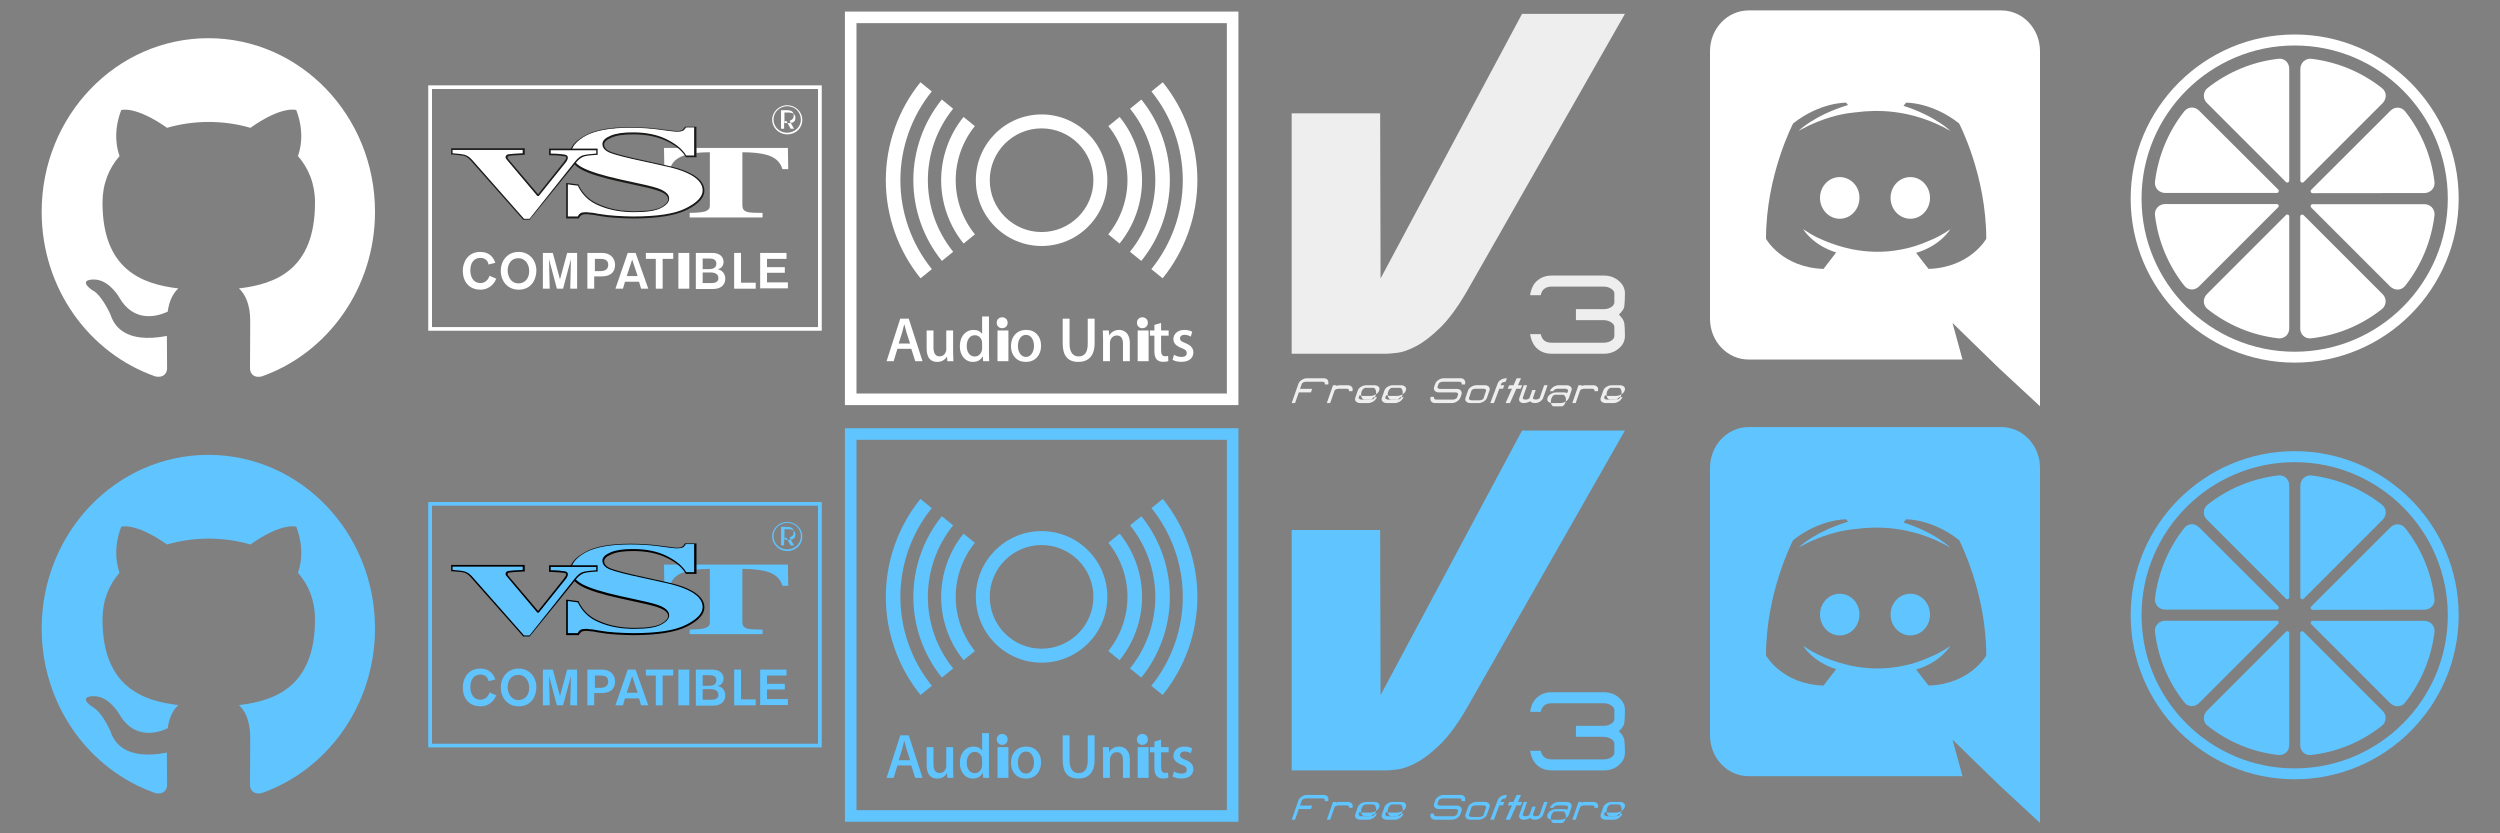 <?xml version="1.0" encoding="utf-8"?>
<svg width="216px" height="72px" viewBox="0 0 216 72" version="1.1" xmlns:xlink="http://www.w3.org/1999/xlink" xmlns="http://www.w3.org/2000/svg">
  <rect x="0" y="0" width="216" height="72" fill="#808080" stroke="none"/>
  <defs>
    <rect width="216" height="72" id="artboard_1" />
    <clipPath id="clip_1">
      <use xlink:href="#artboard_1" clip-rule="evenodd" />
    </clipPath>
  </defs>
  <g id="bmp00180" clip-path="url(#clip_1)">
    <g id="GitHub" transform="translate(3.6 3.3)">
      <path d="M14.4 36C6.444 36 0 42.712 0 51C0 57.638 4.122 63.244 9.846 65.231C10.566 65.363 10.836 64.913 10.836 64.519C10.836 64.163 10.818 62.981 10.818 61.725C7.2 62.419 6.264 60.806 5.976 59.963C5.814 59.531 5.112 58.2 4.5 57.844C3.996 57.563 3.276 56.869 4.482 56.85C5.616 56.831 6.426 57.938 6.696 58.388C7.992 60.656 10.062 60.019 10.89 59.625C11.016 58.65 11.394 57.994 11.808 57.619C8.604 57.244 5.256 55.95 5.256 50.213C5.256 48.581 5.814 47.231 6.732 46.181C6.588 45.806 6.084 44.269 6.876 42.206C6.876 42.206 8.082 41.812 10.836 43.744C11.988 43.406 13.212 43.237 14.436 43.237C15.66 43.237 16.884 43.406 18.036 43.744C20.79 41.794 21.996 42.206 21.996 42.206C22.788 44.269 22.284 45.806 22.14 46.181C23.058 47.231 23.616 48.563 23.616 50.213C23.616 55.969 20.25 57.244 17.046 57.619C17.568 58.088 18.018 58.988 18.018 60.394C18.018 62.4 18 64.013 18 64.519C18 64.913 18.27 65.381 18.99 65.231C24.678 63.244 28.8 57.619 28.8 51C28.8 42.712 22.356 36 14.4 36L14.4 36L14.4 36L14.4 36Z" id="GitHub-Hover" fill="#60C4FF" fill-rule="evenodd" stroke="none" />
      <path d="M14.4 0C6.444 0 0 6.713 0 15C0 21.638 4.122 27.244 9.846 29.231C10.566 29.363 10.836 28.913 10.836 28.519C10.836 28.163 10.818 26.981 10.818 25.725C7.2 26.419 6.264 24.806 5.976 23.963C5.814 23.531 5.112 22.2 4.5 21.844C3.996 21.563 3.276 20.869 4.482 20.85C5.616 20.831 6.426 21.938 6.696 22.388C7.992 24.656 10.062 24.019 10.89 23.625C11.016 22.65 11.394 21.994 11.808 21.619C8.604 21.244 5.256 19.95 5.256 14.213C5.256 12.581 5.814 11.231 6.732 10.181C6.588 9.806 6.084 8.269 6.876 6.206C6.876 6.206 8.082 5.812 10.836 7.744C11.988 7.406 13.212 7.237 14.436 7.237C15.66 7.237 16.884 7.406 18.036 7.744C20.79 5.794 21.996 6.206 21.996 6.206C22.788 8.269 22.284 9.806 22.14 10.181C23.058 11.231 23.616 12.563 23.616 14.213C23.616 19.969 20.25 21.244 17.046 21.619C17.568 22.088 18.018 22.988 18.018 24.394C18.018 26.4 18 28.013 18 28.519C18 28.913 18.27 29.381 18.99 29.231C24.678 27.244 28.8 21.619 28.8 15C28.8 6.713 22.356 0 14.4 0L14.4 0L14.4 0L14.4 0Z" id="GitHub-Normal" fill="#FFFFFF" fill-rule="evenodd" stroke="none" />
    </g>
    <g id="VST3" transform="translate(37 7.375)">
      <g id="VST-Hover" transform="translate(0 36)">
        <g id="Group">
          <path d="M33.675 0.315L33.675 20.885L0.325 20.885L0.325 0.315L33.675 0.315M34 0L33.675 0L0.325 0L0 0L0 0.315L0 20.885L0 21.2L0.325 21.2L33.675 21.2L34 21.2L34 20.885L34 0.315L34 0L34 0L34 0L34 0L34 0Z" id="Shape#58" fill="#60C4FF" fill-rule="evenodd" stroke="none" />
        </g>
        <g id="Group#1" transform="translate(2.986 14.391)">
          <path d="M2.897 2.317C2.779 2.575 2.424 3.262 1.508 3.262C0.739 3.262 0 2.775 0 1.602C0 0.916 0.414 0 1.508 0C2.336 0 2.661 0.515 2.809 0.944L2.217 1.087C2.188 0.744 1.892 0.515 1.537 0.515C1.005 0.515 0.65 0.887 0.65 1.602C0.65 2.031 0.828 2.689 1.537 2.689C1.951 2.689 2.217 2.375 2.306 2.06L2.897 2.317L2.897 2.317L2.897 2.317L2.897 2.317Z" id="Shape#59" fill="#60C4FF" fill-rule="evenodd" stroke="none" />
          <path d="M4.819 0C5.795 0 6.357 0.772 6.357 1.602C6.357 2.317 5.972 3.262 4.819 3.262C3.873 3.262 3.282 2.518 3.282 1.631C3.282 0.744 3.873 0 4.819 0L4.819 0L4.819 0L4.819 0ZM4.819 2.718C5.292 2.718 5.736 2.375 5.736 1.659C5.736 1.116 5.44 0.544 4.79 0.544C4.257 0.544 3.873 0.944 3.873 1.631C3.903 2.117 4.139 2.718 4.819 2.718L4.819 2.718L4.819 2.718L4.819 2.718Z" id="Shape#60" fill="#60C4FF" fill-rule="evenodd" stroke="none" />
          <path d="M9.283 3.176C9.283 3.09 9.343 0.629 9.343 0.629L8.663 3.176L8.13 3.176L7.45 0.629C7.45 0.629 7.51 3.061 7.51 3.176L6.918 3.176L6.918 0.086L7.776 0.086L8.397 2.375L9.017 0.086L9.875 0.086L9.875 3.176L9.283 3.176L9.283 3.176L9.283 3.176L9.283 3.176Z" id="Shape#61" fill="#60C4FF" fill-rule="evenodd" stroke="none" />
          <path d="M12.033 0.086C12.684 0.086 13.156 0.486 13.156 1.116C13.156 1.688 12.831 2.117 11.974 2.117L11.353 2.117L11.353 3.176L10.762 3.176L10.762 0.086L12.033 0.086L12.033 0.086L12.033 0.086L12.033 0.086ZM11.383 1.659L11.915 1.659C12.329 1.659 12.565 1.459 12.565 1.116C12.565 0.629 12.151 0.601 11.856 0.601L11.412 0.601L11.412 1.659L11.383 1.659L11.383 1.659L11.383 1.659Z" id="Shape#62" fill="#60C4FF" fill-rule="evenodd" stroke="none" />
          <path d="M15.403 3.176L15.226 2.575L14.014 2.575L13.836 3.176L13.186 3.176L14.25 0.086L14.93 0.086L16.024 3.176L15.403 3.176L15.403 3.176L15.403 3.176L15.403 3.176ZM14.634 0.658L14.162 2.089L15.106 2.089L14.634 0.658L14.634 0.658L14.634 0.658L14.634 0.658Z" id="Shape#63" fill="#60C4FF" fill-rule="evenodd" stroke="none" />
          <path d="M17.266 0.601L17.266 3.176L16.675 3.176L16.675 0.601L15.817 0.601L15.817 0.086L18.183 0.086L18.183 0.601L17.266 0.601L17.266 0.601L17.266 0.601L17.266 0.601Z" id="Shape#64" fill="#60C4FF" fill-rule="evenodd" stroke="none" />
          <path d="M18.626 3.176L18.626 0.086L19.57 0.086L19.57 3.176L18.626 3.176L18.626 3.176L18.626 3.176L18.626 3.176Z" id="Shape#65" fill="#60C4FF" fill-rule="evenodd" stroke="none" />
          <path d="M21.553 0.086C22.233 0.086 22.529 0.458 22.529 0.858C22.529 1.116 22.381 1.459 21.997 1.488C22.292 1.545 22.677 1.774 22.677 2.317C22.677 2.747 22.41 3.204 21.612 3.204L20.134 3.204L20.134 0.086L21.553 0.086L21.553 0.086L21.553 0.086L21.553 0.086ZM20.725 1.486L21.317 1.486C21.583 1.486 21.908 1.385 21.908 1.012C21.908 0.64 21.583 0.572 21.346 0.572L20.725 0.572L20.725 1.486L20.725 1.486L20.725 1.486L20.725 1.486ZM20.725 2.689L21.523 2.689C21.937 2.689 22.085 2.489 22.085 2.26C22.085 1.831 21.642 1.774 21.405 1.774L20.725 1.774L20.725 2.689L20.725 2.689L20.725 2.689L20.725 2.689Z" id="Shape#66" fill="#60C4FF" fill-rule="evenodd" stroke="none" />
          <path d="M23.445 3.176L23.445 0.086L24.037 0.086L24.037 2.661L25.308 2.661L25.308 3.176L23.445 3.176L23.445 3.176L23.445 3.176L23.445 3.176Z" id="Shape#67" fill="#60C4FF" fill-rule="evenodd" stroke="none" />
          <path d="M25.692 3.176L25.692 0.086L27.969 0.086L27.969 0.601L26.284 0.601L26.284 1.316L27.821 1.316L27.821 1.802L26.284 1.802L26.284 2.632L28.087 2.632L28.087 3.147L25.692 3.147L25.692 3.176L25.692 3.176L25.692 3.176Z" id="Shape#68" fill="#60C4FF" fill-rule="evenodd" stroke="none" />
        </g>
        <path d="M20.37 5.407L31.073 5.407L31.103 7.238L30.6 7.238C30.423 6.609 29.95 6.18 29.151 5.979C28.708 5.865 28.028 5.779 27.141 5.779L27.141 10.357C27.141 10.671 27.259 10.815 27.466 10.9C27.703 11.015 28.176 11.015 28.885 11.015L28.885 11.415L22.588 11.415L22.588 11.015C23.268 11.015 23.741 10.958 23.977 10.872C24.214 10.757 24.332 10.671 24.332 10.357L24.332 5.779C23.475 5.779 22.795 5.865 22.351 5.979C21.494 6.208 21.021 6.638 20.903 7.238C20.755 7.238 20.4 7.238 20.4 7.238L20.37 5.407L20.37 5.407L20.37 5.407L20.37 5.407Z" id="Shape#69" fill="#60C4FF" fill-rule="evenodd" stroke="none" />
        <g id="Group#2" transform="translate(11.915 3.576)">
          <path d="M0.059 4.921L1.035 5.035L1.064 5.064C1.449 5.836 2.07 6.437 2.927 6.781C3.784 7.152 4.79 7.324 5.913 7.324C7.007 7.324 7.776 7.21 8.219 6.952C8.663 6.723 8.87 6.466 8.87 6.208C8.87 5.922 8.633 5.665 8.19 5.493C7.864 5.35 7.214 5.178 6.268 4.978L4.701 4.635C3.163 4.292 2.04 3.948 1.419 3.605C0.769 3.262 0.443 2.804 0.443 2.289C0.443 1.745 0.887 1.23 1.744 0.744C2.602 0.286 3.903 0.057 5.647 0.057C6.534 0.057 7.391 0.114 8.219 0.229C8.751 0.315 9.49 0.401 9.638 0.401C9.964 0.401 10.082 0.343 10.141 0.315C10.23 0.257 10.318 0.172 10.377 0.057L10.407 0.029L11.235 0.029L11.235 2.518L10.348 2.518L10.318 2.489C9.993 1.945 9.431 1.488 8.633 1.116C7.835 0.715 6.859 0.544 5.736 0.544C4.937 0.544 4.287 0.629 3.843 0.83C3.4 1.001 3.193 1.23 3.193 1.488C3.193 1.802 3.4 2.031 3.814 2.203C4.257 2.375 5.233 2.632 6.711 2.947L8.515 3.347C9.313 3.519 9.964 3.719 10.437 3.948C11.353 4.377 11.826 4.892 11.826 5.493C11.826 6.065 11.323 6.609 10.348 7.095C9.402 7.582 7.835 7.839 5.736 7.839C5.263 7.839 4.76 7.811 4.257 7.782C3.755 7.753 3.252 7.667 2.779 7.61L2.306 7.524C2.188 7.524 2.099 7.496 2.01 7.496C1.922 7.496 1.833 7.467 1.744 7.467C1.508 7.467 1.36 7.496 1.271 7.553C1.183 7.61 1.123 7.696 1.035 7.811L1.005 7.839L0.059 7.839L0.059 4.921L0.059 4.921L0.059 4.921L0.059 4.921Z" id="Shape#70" fill="#60C4FF" fill-rule="evenodd" stroke="none" />
          <path d="M11.057 0.143L11.057 2.489L10.377 2.489C10.052 1.945 9.49 1.488 8.692 1.087C7.894 0.687 6.918 0.486 5.765 0.486C4.937 0.486 4.317 0.572 3.843 0.772C3.37 0.973 3.134 1.202 3.134 1.488C3.134 1.831 3.37 2.089 3.814 2.26C4.257 2.432 5.233 2.689 6.741 3.004L8.544 3.405C9.343 3.576 9.993 3.777 10.466 4.005C11.353 4.406 11.796 4.921 11.796 5.493C11.796 6.037 11.323 6.552 10.348 7.038C9.402 7.524 7.864 7.753 5.765 7.753C5.292 7.753 4.79 7.725 4.287 7.696C3.784 7.667 3.311 7.61 2.809 7.524L2.336 7.439C2.217 7.439 2.129 7.41 2.01 7.41C1.922 7.41 1.833 7.381 1.744 7.381C1.508 7.381 1.33 7.41 1.242 7.467C1.153 7.524 1.064 7.61 1.005 7.753L0.148 7.753L0.148 4.978L1.005 5.093C1.39 5.894 2.01 6.494 2.897 6.838C3.784 7.21 4.76 7.381 5.883 7.381C6.977 7.381 7.746 7.267 8.219 7.009C8.692 6.752 8.899 6.494 8.899 6.208C8.899 5.894 8.663 5.636 8.16 5.407C7.835 5.264 7.184 5.093 6.238 4.892L4.671 4.549C3.134 4.206 2.04 3.862 1.39 3.519C0.769 3.176 0.443 2.775 0.443 2.26C0.443 1.745 0.857 1.23 1.685 0.772C2.543 0.315 3.814 0.086 5.558 0.086C6.445 0.086 7.303 0.143 8.101 0.257C8.929 0.372 9.402 0.429 9.52 0.429C9.786 0.429 9.964 0.401 10.082 0.343C10.17 0.286 10.259 0.172 10.318 0.057L11.057 0.057M11.176 0L11.028 0L10.348 0L10.259 0L10.23 0.057C10.17 0.143 10.111 0.229 10.023 0.286C9.993 0.315 9.875 0.372 9.55 0.372C9.402 0.372 8.456 0.229 8.16 0.2C7.332 0.086 6.475 0.029 5.588 0.029C3.843 0.029 2.513 0.257 1.656 0.744C0.769 1.23 0.325 1.745 0.325 2.346C0.325 2.89 0.68 3.347 1.36 3.719C2.01 4.063 3.104 4.406 4.671 4.749L6.238 5.093C7.184 5.293 7.835 5.465 8.16 5.608C8.574 5.779 8.81 6.008 8.81 6.266C8.81 6.494 8.603 6.723 8.19 6.952C7.746 7.181 6.977 7.296 5.913 7.296C4.819 7.296 3.814 7.124 2.957 6.752C2.07 6.409 1.478 5.836 1.094 5.064L1.064 4.978L0.976 4.978L0.118 4.864L0 4.864L0 5.007L0 7.782L0 7.925L0.148 7.925L1.005 7.925L1.094 7.925L1.123 7.868C1.183 7.753 1.242 7.696 1.33 7.639C1.36 7.61 1.478 7.553 1.774 7.553C1.833 7.553 1.922 7.553 2.01 7.582C2.099 7.582 2.217 7.61 2.336 7.61L2.809 7.696C3.282 7.782 3.784 7.839 4.287 7.868C4.79 7.896 5.292 7.925 5.765 7.925C7.894 7.925 9.461 7.667 10.437 7.181C11.442 6.666 11.944 6.123 11.944 5.522C11.944 4.892 11.471 4.349 10.525 3.92C10.052 3.691 9.372 3.49 8.574 3.319L6.77 2.918C5.292 2.604 4.317 2.346 3.873 2.174C3.489 2.031 3.282 1.802 3.282 1.545C3.282 1.316 3.489 1.116 3.903 0.944C4.346 0.744 4.997 0.658 5.795 0.658C6.918 0.658 7.894 0.858 8.663 1.23C9.461 1.602 9.993 2.06 10.318 2.575L10.348 2.632L10.437 2.632L11.117 2.632L11.264 2.632L11.264 2.489L11.264 0.143L11.264 0L11.176 0L11.176 0L11.176 0L11.176 0Z" id="Shape#71" fill="#000000" fill-rule="evenodd" stroke="none" />
        </g>
        <g id="Group#3" transform="translate(1.981 5.436)">
          <g id="Group#4">
            <path d="M6.268 6.151L1.803 1.087C1.626 0.887 1.449 0.744 1.271 0.658C1.094 0.572 0.591 0.515 0.148 0.515L0.089 0.515L0.089 0.114L6.297 0.114L6.297 0.544L6.238 0.544C5.617 0.572 5.233 0.601 5.026 0.629C4.819 0.658 4.819 0.744 4.819 0.83C4.819 0.858 4.819 0.916 4.819 0.944C4.819 0.973 4.849 1.001 4.878 1.03L7.48 4.12L7.51 4.12L9.756 1.287C9.816 1.23 9.845 1.173 9.875 1.116C9.934 1.03 9.964 0.944 9.964 0.887C9.964 0.801 9.934 0.687 9.727 0.658C9.55 0.629 9.136 0.601 8.544 0.572L8.485 0.572L8.485 0.143L12.565 0.143L12.565 0.544L12.506 0.544C12.063 0.572 11.501 0.629 11.323 0.715C11.117 0.801 10.939 0.973 10.732 1.202L6.8 6.151L6.268 6.151L6.268 6.151L6.268 6.151L6.268 6.151Z" id="Shape#72" fill="#60C4FF" fill-rule="evenodd" stroke="none" />
            <path d="M12.536 0.172L12.536 0.458C12.122 0.486 11.53 0.544 11.323 0.629C11.117 0.715 10.91 0.887 10.703 1.144L6.77 6.094L6.297 6.094L1.833 1.03C1.656 0.83 1.478 0.687 1.271 0.601C1.094 0.515 0.532 0.458 0.118 0.429L0.118 0.143L6.179 0.143L6.179 0.429C5.558 0.458 5.144 0.486 4.967 0.515C4.79 0.544 4.701 0.629 4.701 0.772C4.701 0.801 4.701 0.858 4.73 0.887C4.76 0.916 4.79 0.973 4.819 1.001L7.45 4.12L7.569 4.12L9.845 1.287C9.904 1.23 9.934 1.173 9.993 1.087C10.052 0.973 10.082 0.887 10.082 0.83C10.082 0.658 9.993 0.572 9.786 0.544C9.609 0.515 9.195 0.458 8.603 0.458L8.603 0.172L12.536 0.172M12.684 0.029L12.536 0.029L8.603 0.029L8.456 0.029L8.456 0.172L8.456 0.458L8.456 0.601L8.603 0.601C9.195 0.629 9.579 0.658 9.756 0.687C9.934 0.715 9.934 0.772 9.934 0.83C9.934 0.858 9.934 0.916 9.845 1.03C9.816 1.087 9.756 1.144 9.727 1.202L7.51 3.977L4.937 0.944C4.908 0.916 4.878 0.887 4.878 0.858C4.878 0.83 4.878 0.801 4.878 0.772C4.878 0.744 4.878 0.687 5.026 0.658C5.203 0.629 5.588 0.601 6.209 0.572L6.357 0.572L6.357 0.429L6.357 0.143L6.357 0L6.209 0L0.148 0L0 0L0 0.143L0 0.429L0 0.544L0.118 0.544C0.621 0.572 1.064 0.629 1.212 0.687C1.39 0.772 1.567 0.916 1.715 1.087L6.179 6.123L6.209 6.18L6.268 6.18L6.741 6.18L6.8 6.18L6.83 6.123L10.821 1.202C10.998 0.973 11.205 0.83 11.383 0.744C11.53 0.658 12.004 0.601 12.536 0.572L12.654 0.572L12.654 0.458L12.654 0.172L12.654 0.029L12.684 0.029L12.684 0.029L12.684 0.029L12.684 0.029Z" id="Shape#73" fill="#000000" fill-rule="evenodd" stroke="none" />
          </g>
        </g>
        <g id="Group#5" transform="translate(29.713 1.717)">
          <path d="M1.301 2.518C0.591 2.518 0 1.945 0 1.259C0 0.572 0.591 0 1.301 0C2.01 0 2.602 0.572 2.602 1.23C2.631 1.945 2.07 2.518 1.301 2.518L1.301 2.518L1.301 2.518L1.301 2.518ZM1.301 0.086C0.65 0.086 0.118 0.601 0.118 1.23C0.118 1.86 0.621 2.375 1.301 2.375C1.951 2.375 2.483 1.86 2.483 1.259C2.483 0.601 1.981 0.086 1.301 0.086L1.301 0.086L1.301 0.086L1.301 0.086ZM1.271 0.429C1.685 0.429 1.863 0.572 1.863 0.887C1.863 1.144 1.744 1.259 1.508 1.345L1.892 2.031L1.597 2.031L1.242 1.373L1.035 1.373L1.035 2.031L0.769 2.031L0.769 0.429L1.271 0.429L1.271 0.429L1.271 0.429L1.271 0.429ZM1.064 1.543L1.432 1.543C1.851 1.543 2.009 1.391 2.009 1.086C2.009 0.782 1.799 0.629 1.379 0.629L1.064 0.629L1.064 1.543L1.064 1.543L1.064 1.543L1.064 1.543Z" id="Shape#74" fill="#60C4FF" fill-rule="evenodd" stroke="none" />
        </g>
      </g>
      <g id="VST-Normal">
        <g id="Group#6">
          <path d="M33.675 0.315L33.675 20.885L0.325 20.885L0.325 0.315L33.675 0.315M34 0L33.675 0L0.325 0L0 0L0 0.315L0 20.885L0 21.2L0.325 21.2L33.675 21.2L34 21.2L34 20.885L34 0.315L34 0L34 0L34 0L34 0L34 0Z" id="Shape#75" fill="#FFFFFF" fill-rule="evenodd" stroke="none" />
        </g>
        <g id="Group#7" transform="translate(2.986 14.391)">
          <path d="M2.897 2.317C2.779 2.575 2.424 3.262 1.508 3.262C0.739 3.262 0 2.775 0 1.602C0 0.916 0.414 0 1.508 0C2.336 0 2.661 0.515 2.809 0.944L2.217 1.087C2.188 0.744 1.892 0.515 1.537 0.515C1.005 0.515 0.65 0.887 0.65 1.602C0.65 2.031 0.828 2.689 1.537 2.689C1.951 2.689 2.217 2.375 2.306 2.06L2.897 2.317L2.897 2.317L2.897 2.317L2.897 2.317Z" id="Shape#76" fill="#FFFFFF" fill-rule="evenodd" stroke="none" />
          <path d="M4.819 0C5.795 0 6.357 0.772 6.357 1.602C6.357 2.317 5.972 3.262 4.819 3.262C3.873 3.262 3.282 2.518 3.282 1.631C3.282 0.744 3.873 0 4.819 0L4.819 0L4.819 0L4.819 0ZM4.819 2.718C5.292 2.718 5.736 2.375 5.736 1.659C5.736 1.116 5.44 0.544 4.79 0.544C4.257 0.544 3.873 0.944 3.873 1.631C3.903 2.117 4.139 2.718 4.819 2.718L4.819 2.718L4.819 2.718L4.819 2.718Z" id="Shape#77" fill="#FFFFFF" fill-rule="evenodd" stroke="none" />
          <path d="M9.283 3.176C9.283 3.09 9.343 0.629 9.343 0.629L8.663 3.176L8.13 3.176L7.45 0.629C7.45 0.629 7.51 3.061 7.51 3.176L6.918 3.176L6.918 0.086L7.776 0.086L8.397 2.375L9.017 0.086L9.875 0.086L9.875 3.176L9.283 3.176L9.283 3.176L9.283 3.176L9.283 3.176Z" id="Shape#78" fill="#FFFFFF" fill-rule="evenodd" stroke="none" />
          <path d="M12.033 0.086C12.684 0.086 13.156 0.486 13.156 1.116C13.156 1.688 12.831 2.117 11.974 2.117L11.353 2.117L11.353 3.176L10.762 3.176L10.762 0.086L12.033 0.086L12.033 0.086L12.033 0.086L12.033 0.086ZM11.383 1.659L11.915 1.659C12.329 1.659 12.565 1.459 12.565 1.116C12.565 0.629 12.151 0.601 11.856 0.601L11.412 0.601L11.412 1.659L11.383 1.659L11.383 1.659L11.383 1.659Z" id="Shape#79" fill="#FFFFFF" fill-rule="evenodd" stroke="none" />
          <path d="M15.403 3.176L15.226 2.575L14.014 2.575L13.836 3.176L13.186 3.176L14.25 0.086L14.93 0.086L16.024 3.176L15.403 3.176L15.403 3.176L15.403 3.176L15.403 3.176ZM14.634 0.658L14.162 2.089L15.106 2.089L14.634 0.658L14.634 0.658L14.634 0.658L14.634 0.658Z" id="Shape#80" fill="#FFFFFF" fill-rule="evenodd" stroke="none" />
          <path d="M17.266 0.601L17.266 3.176L16.675 3.176L16.675 0.601L15.817 0.601L15.817 0.086L18.183 0.086L18.183 0.601L17.266 0.601L17.266 0.601L17.266 0.601L17.266 0.601Z" id="Shape#81" fill="#FFFFFF" fill-rule="evenodd" stroke="none" />
          <path d="M18.626 3.176L18.626 0.086L19.57 0.086L19.57 3.176L18.626 3.176L18.626 3.176L18.626 3.176L18.626 3.176Z" id="Shape#82" fill="#FFFFFF" fill-rule="evenodd" stroke="none" />
          <path d="M21.553 0.086C22.233 0.086 22.529 0.458 22.529 0.858C22.529 1.116 22.381 1.459 21.997 1.488C22.292 1.545 22.677 1.774 22.677 2.317C22.677 2.747 22.41 3.204 21.612 3.204L20.134 3.204L20.134 0.086L21.553 0.086L21.553 0.086L21.553 0.086L21.553 0.086ZM20.725 1.486L21.317 1.486C21.583 1.486 21.908 1.385 21.908 1.012C21.908 0.64 21.583 0.572 21.346 0.572L20.725 0.572L20.725 1.486L20.725 1.486L20.725 1.486L20.725 1.486ZM20.725 2.689L21.523 2.689C21.937 2.689 22.085 2.489 22.085 2.26C22.085 1.831 21.642 1.774 21.405 1.774L20.725 1.774L20.725 2.689L20.725 2.689L20.725 2.689L20.725 2.689Z" id="Shape#83" fill="#FFFFFF" fill-rule="evenodd" stroke="none" />
          <path d="M23.445 3.176L23.445 0.086L24.037 0.086L24.037 2.661L25.308 2.661L25.308 3.176L23.445 3.176L23.445 3.176L23.445 3.176L23.445 3.176Z" id="Shape#84" fill="#FFFFFF" fill-rule="evenodd" stroke="none" />
          <path d="M25.692 3.176L25.692 0.086L27.969 0.086L27.969 0.601L26.284 0.601L26.284 1.316L27.821 1.316L27.821 1.802L26.284 1.802L26.284 2.632L28.087 2.632L28.087 3.147L25.692 3.147L25.692 3.176L25.692 3.176L25.692 3.176Z" id="Shape#85" fill="#FFFFFF" fill-rule="evenodd" stroke="none" />
        </g>
        <path d="M20.37 5.407L31.073 5.407L31.103 7.238L30.6 7.238C30.423 6.609 29.95 6.18 29.151 5.979C28.708 5.865 28.028 5.779 27.141 5.779L27.141 10.357C27.141 10.671 27.259 10.815 27.466 10.9C27.703 11.015 28.176 11.015 28.885 11.015L28.885 11.415L22.588 11.415L22.588 11.015C23.268 11.015 23.741 10.958 23.977 10.872C24.214 10.757 24.332 10.671 24.332 10.357L24.332 5.779C23.475 5.779 22.795 5.865 22.351 5.979C21.494 6.208 21.021 6.638 20.903 7.238C20.755 7.238 20.4 7.238 20.4 7.238L20.37 5.407L20.37 5.407L20.37 5.407L20.37 5.407Z" id="Shape#86" fill="#FFFFFF" fill-rule="evenodd" stroke="none" />
        <g id="Group#8" transform="translate(11.915 3.576)">
          <path d="M0.059 4.921L1.035 5.035L1.064 5.064C1.449 5.836 2.07 6.437 2.927 6.781C3.784 7.152 4.79 7.324 5.913 7.324C7.007 7.324 7.776 7.21 8.219 6.952C8.663 6.723 8.87 6.466 8.87 6.208C8.87 5.922 8.633 5.665 8.19 5.493C7.864 5.35 7.214 5.178 6.268 4.978L4.701 4.635C3.163 4.292 2.04 3.948 1.419 3.605C0.769 3.262 0.443 2.804 0.443 2.289C0.443 1.745 0.887 1.23 1.744 0.744C2.602 0.286 3.903 0.057 5.647 0.057C6.534 0.057 7.391 0.114 8.219 0.229C8.751 0.315 9.49 0.401 9.638 0.401C9.964 0.401 10.082 0.343 10.141 0.315C10.23 0.257 10.318 0.172 10.377 0.057L10.407 0.029L11.235 0.029L11.235 2.518L10.348 2.518L10.318 2.489C9.993 1.945 9.431 1.488 8.633 1.116C7.835 0.715 6.859 0.544 5.736 0.544C4.937 0.544 4.287 0.629 3.843 0.83C3.4 1.001 3.193 1.23 3.193 1.488C3.193 1.802 3.4 2.031 3.814 2.203C4.257 2.375 5.233 2.632 6.711 2.947L8.515 3.347C9.313 3.519 9.964 3.719 10.437 3.948C11.353 4.377 11.826 4.892 11.826 5.493C11.826 6.065 11.323 6.609 10.348 7.095C9.402 7.582 7.835 7.839 5.736 7.839C5.263 7.839 4.76 7.811 4.257 7.782C3.755 7.753 3.252 7.667 2.779 7.61L2.306 7.524C2.188 7.524 2.099 7.496 2.01 7.496C1.922 7.496 1.833 7.467 1.744 7.467C1.508 7.467 1.36 7.496 1.271 7.553C1.183 7.61 1.123 7.696 1.035 7.811L1.005 7.839L0.059 7.839L0.059 4.921L0.059 4.921L0.059 4.921L0.059 4.921Z" id="Shape#87" fill="#FFFFFF" fill-rule="evenodd" stroke="none" />
          <path d="M11.057 0.143L11.057 2.489L10.377 2.489C10.052 1.945 9.49 1.488 8.692 1.087C7.894 0.687 6.918 0.486 5.765 0.486C4.937 0.486 4.317 0.572 3.843 0.772C3.37 0.973 3.134 1.202 3.134 1.488C3.134 1.831 3.37 2.089 3.814 2.26C4.257 2.432 5.233 2.689 6.741 3.004L8.544 3.405C9.343 3.576 9.993 3.777 10.466 4.005C11.353 4.406 11.796 4.921 11.796 5.493C11.796 6.037 11.323 6.552 10.348 7.038C9.402 7.524 7.864 7.753 5.765 7.753C5.292 7.753 4.79 7.725 4.287 7.696C3.784 7.667 3.311 7.61 2.809 7.524L2.336 7.439C2.217 7.439 2.129 7.41 2.01 7.41C1.922 7.41 1.833 7.381 1.744 7.381C1.508 7.381 1.33 7.41 1.242 7.467C1.153 7.524 1.064 7.61 1.005 7.753L0.148 7.753L0.148 4.978L1.005 5.093C1.39 5.894 2.01 6.494 2.897 6.838C3.784 7.21 4.76 7.381 5.883 7.381C6.977 7.381 7.746 7.267 8.219 7.009C8.692 6.752 8.899 6.494 8.899 6.208C8.899 5.894 8.663 5.636 8.16 5.407C7.835 5.264 7.184 5.093 6.238 4.892L4.671 4.549C3.134 4.206 2.04 3.862 1.39 3.519C0.769 3.176 0.443 2.775 0.443 2.26C0.443 1.745 0.857 1.23 1.685 0.772C2.543 0.315 3.814 0.086 5.558 0.086C6.445 0.086 7.303 0.143 8.101 0.257C8.929 0.372 9.402 0.429 9.52 0.429C9.786 0.429 9.964 0.401 10.082 0.343C10.17 0.286 10.259 0.172 10.318 0.057L11.057 0.057M11.176 0L11.028 0L10.348 0L10.259 0L10.23 0.057C10.17 0.143 10.111 0.229 10.023 0.286C9.993 0.315 9.875 0.372 9.55 0.372C9.402 0.372 8.456 0.229 8.16 0.2C7.332 0.086 6.475 0.029 5.588 0.029C3.843 0.029 2.513 0.257 1.656 0.744C0.769 1.23 0.325 1.745 0.325 2.346C0.325 2.89 0.68 3.347 1.36 3.719C2.01 4.063 3.104 4.406 4.671 4.749L6.238 5.093C7.184 5.293 7.835 5.465 8.16 5.608C8.574 5.779 8.81 6.008 8.81 6.266C8.81 6.494 8.603 6.723 8.19 6.952C7.746 7.181 6.977 7.296 5.913 7.296C4.819 7.296 3.814 7.124 2.957 6.752C2.07 6.409 1.478 5.836 1.094 5.064L1.064 4.978L0.976 4.978L0.118 4.864L0 4.864L0 5.007L0 7.782L0 7.925L0.148 7.925L1.005 7.925L1.094 7.925L1.123 7.868C1.183 7.753 1.242 7.696 1.33 7.639C1.36 7.61 1.478 7.553 1.774 7.553C1.833 7.553 1.922 7.553 2.01 7.582C2.099 7.582 2.217 7.61 2.336 7.61L2.809 7.696C3.282 7.782 3.784 7.839 4.287 7.868C4.79 7.896 5.292 7.925 5.765 7.925C7.894 7.925 9.461 7.667 10.437 7.181C11.442 6.666 11.944 6.123 11.944 5.522C11.944 4.892 11.471 4.349 10.525 3.92C10.052 3.691 9.372 3.49 8.574 3.319L6.77 2.918C5.292 2.604 4.317 2.346 3.873 2.174C3.489 2.031 3.282 1.802 3.282 1.545C3.282 1.316 3.489 1.116 3.903 0.944C4.346 0.744 4.997 0.658 5.795 0.658C6.918 0.658 7.894 0.858 8.663 1.23C9.461 1.602 9.993 2.06 10.318 2.575L10.348 2.632L10.437 2.632L11.117 2.632L11.264 2.632L11.264 2.489L11.264 0.143L11.264 0L11.176 0L11.176 0L11.176 0L11.176 0Z" id="Shape#88" fill="#1A1A18" fill-rule="evenodd" stroke="none" />
        </g>
        <g id="Group#9" transform="translate(1.981 5.436)">
          <g id="Group#10">
            <path d="M6.268 6.151L1.803 1.087C1.626 0.887 1.449 0.744 1.271 0.658C1.094 0.572 0.591 0.515 0.148 0.515L0.089 0.515L0.089 0.114L6.297 0.114L6.297 0.544L6.238 0.544C5.617 0.572 5.233 0.601 5.026 0.629C4.819 0.658 4.819 0.744 4.819 0.83C4.819 0.858 4.819 0.916 4.819 0.944C4.819 0.973 4.849 1.001 4.878 1.03L7.48 4.12L7.51 4.12L9.756 1.287C9.816 1.23 9.845 1.173 9.875 1.116C9.934 1.03 9.964 0.944 9.964 0.887C9.964 0.801 9.934 0.687 9.727 0.658C9.55 0.629 9.136 0.601 8.544 0.572L8.485 0.572L8.485 0.143L12.565 0.143L12.565 0.544L12.506 0.544C12.063 0.572 11.501 0.629 11.323 0.715C11.117 0.801 10.939 0.973 10.732 1.202L6.8 6.151L6.268 6.151L6.268 6.151L6.268 6.151L6.268 6.151Z" id="Shape#89" fill="#FFFFFF" fill-rule="evenodd" stroke="none" />
            <path d="M12.536 0.172L12.536 0.458C12.122 0.486 11.53 0.544 11.323 0.629C11.117 0.715 10.91 0.887 10.703 1.144L6.77 6.094L6.297 6.094L1.833 1.03C1.656 0.83 1.478 0.687 1.271 0.601C1.094 0.515 0.532 0.458 0.118 0.429L0.118 0.143L6.179 0.143L6.179 0.429C5.558 0.458 5.144 0.486 4.967 0.515C4.79 0.544 4.701 0.629 4.701 0.772C4.701 0.801 4.701 0.858 4.73 0.887C4.76 0.916 4.79 0.973 4.819 1.001L7.45 4.12L7.569 4.12L9.845 1.287C9.904 1.23 9.934 1.173 9.993 1.087C10.052 0.973 10.082 0.887 10.082 0.83C10.082 0.658 9.993 0.572 9.786 0.544C9.609 0.515 9.195 0.458 8.603 0.458L8.603 0.172L12.536 0.172M12.684 0.029L12.536 0.029L8.603 0.029L8.456 0.029L8.456 0.172L8.456 0.458L8.456 0.601L8.603 0.601C9.195 0.629 9.579 0.658 9.756 0.687C9.934 0.715 9.934 0.772 9.934 0.83C9.934 0.858 9.934 0.916 9.845 1.03C9.816 1.087 9.756 1.144 9.727 1.202L7.51 3.977L4.937 0.944C4.908 0.916 4.878 0.887 4.878 0.858C4.878 0.83 4.878 0.801 4.878 0.772C4.878 0.744 4.878 0.687 5.026 0.658C5.203 0.629 5.588 0.601 6.209 0.572L6.357 0.572L6.357 0.429L6.357 0.143L6.357 0L6.209 0L0.148 0L0 0L0 0.143L0 0.429L0 0.544L0.118 0.544C0.621 0.572 1.064 0.629 1.212 0.687C1.39 0.772 1.567 0.916 1.715 1.087L6.179 6.123L6.209 6.18L6.268 6.18L6.741 6.18L6.8 6.18L6.83 6.123L10.821 1.202C10.998 0.973 11.205 0.83 11.383 0.744C11.53 0.658 12.004 0.601 12.536 0.572L12.654 0.572L12.654 0.458L12.654 0.172L12.654 0.029L12.684 0.029L12.684 0.029L12.684 0.029L12.684 0.029Z" id="Shape#90" fill="#1A1A18" fill-rule="evenodd" stroke="none" />
          </g>
        </g>
        <g id="Group#11" transform="translate(29.713 1.717)">
          <path d="M1.301 2.518C0.591 2.518 0 1.945 0 1.259C0 0.572 0.591 0 1.301 0C2.01 0 2.602 0.572 2.602 1.23C2.631 1.945 2.07 2.518 1.301 2.518L1.301 2.518L1.301 2.518L1.301 2.518ZM1.301 0.086C0.65 0.086 0.118 0.601 0.118 1.23C0.118 1.86 0.621 2.375 1.301 2.375C1.951 2.375 2.483 1.86 2.483 1.259C2.483 0.601 1.981 0.086 1.301 0.086L1.301 0.086L1.301 0.086L1.301 0.086ZM1.271 0.429C1.685 0.429 1.863 0.572 1.863 0.887C1.863 1.144 1.744 1.259 1.508 1.345L1.892 2.031L1.597 2.031L1.242 1.373L1.035 1.373L1.035 2.031L0.769 2.031L0.769 0.429L1.271 0.429L1.271 0.429L1.271 0.429L1.271 0.429ZM1.064 1.543L1.432 1.543C1.851 1.543 2.009 1.391 2.009 1.086C2.009 0.782 1.799 0.629 1.379 0.629L1.064 0.629L1.064 1.543L1.064 1.543L1.064 1.543L1.064 1.543Z" id="Shape#91" fill="#FFFFFF" fill-rule="evenodd" stroke="none" />
        </g>
      </g>
    </g>
    <g id="AU" transform="translate(73.5 1.5)">
      <g id="AU-Hover" transform="translate(0 36)">
        <path d="M33 33L0 33L0 0L33 0L33 33L33 33L33 33Z" id="path16" fill="none" fill-rule="evenodd" stroke="#60C4FF" stroke-width="1" />
        <path d="M7.816 14.071C7.816 16.058 8.505 18.003 9.756 19.542L10.733 18.747C9.662 17.432 9.073 15.771 9.073 14.071C9.073 12.373 9.659 10.713 10.727 9.398L9.75 8.605C8.503 10.145 7.816 12.086 7.816 14.071" id="path18" fill="#60C4FF" fill-rule="evenodd" stroke="none" />
        <path d="M5.412 14.071C5.412 16.603 6.289 19.079 7.88 21.044L8.855 20.253C7.445 18.511 6.667 16.316 6.667 14.071C6.667 11.825 7.442 9.631 8.851 7.891L7.873 7.1C6.286 9.063 5.412 11.538 5.412 14.071" id="path20" fill="#60C4FF" fill-rule="evenodd" stroke="none" />
        <path d="M3.034 14.071C3.034 17.148 4.101 20.156 6.035 22.545L7.014 21.753C5.26 19.588 4.292 16.859 4.292 14.071C4.292 11.284 5.255 8.56 7.003 6.4L6.024 5.607C4.096 7.992 3.034 10.997 3.034 14.071" id="path22" fill="#60C4FF" fill-rule="evenodd" stroke="none" />
        <path d="M22.262 9.398C23.327 10.713 23.913 12.373 23.913 14.071C23.913 15.771 23.324 17.432 22.255 18.747L23.23 19.542C24.483 18.003 25.173 16.058 25.173 14.071C25.173 12.086 24.486 10.145 23.238 8.605L22.262 9.398" id="path24" fill="#60C4FF" fill-rule="evenodd" stroke="none" />
        <path d="M24.137 7.892C25.543 9.631 26.319 11.825 26.319 14.071C26.319 16.316 25.542 18.511 24.131 20.253L25.108 21.044C26.7 19.079 27.576 16.603 27.576 14.071C27.576 11.538 26.7 9.063 25.113 7.1L24.137 7.892" id="path26" fill="#60C4FF" fill-rule="evenodd" stroke="none" />
        <path d="M25.985 6.4C27.732 8.56 28.694 11.284 28.694 14.071C28.694 16.859 27.728 19.588 25.974 21.753L26.952 22.545C28.887 20.156 29.954 17.148 29.954 14.071C29.954 10.997 28.892 7.992 26.964 5.607L25.985 6.4" id="path28" fill="#60C4FF" fill-rule="evenodd" stroke="none" />
        <path d="M10.812 14.071C10.812 17.204 13.361 19.753 16.494 19.753C19.627 19.753 22.175 17.204 22.175 14.071C22.175 10.936 19.627 8.387 16.494 8.387C13.361 8.387 10.812 10.936 10.812 14.071L10.812 14.071L10.812 14.071L10.812 14.071ZM12.015 14.071C12.015 11.601 14.025 9.592 16.494 9.592C18.962 9.592 20.97 11.601 20.97 14.071C20.97 16.541 18.962 18.548 16.494 18.548C14.025 18.548 12.015 16.541 12.015 14.071" id="path30" fill="#60C4FF" fill-rule="evenodd" stroke="none" />
        <path d="M6.207 29.71L5.578 29.71L5.234 28.634L4.038 28.634L3.711 29.71L3.099 29.71L4.283 26.031L5.015 26.031L6.207 29.71M5.132 28.183L4.82 27.217C4.787 27.12 4.725 26.888 4.635 26.522L4.624 26.522C4.586 26.679 4.529 26.91 4.448 27.217L4.143 28.183L5.132 28.183" id="path32" fill="#60C4FF" fill-rule="evenodd" stroke="none" />
        <path d="M8.872 29.71L8.353 29.71L8.321 29.312L8.312 29.312C8.123 29.616 7.845 29.768 7.468 29.768C7.205 29.768 6.998 29.689 6.841 29.53C6.653 29.328 6.562 29.024 6.562 28.621L6.562 27.055L7.152 27.055L7.152 28.521C7.152 29.031 7.329 29.288 7.675 29.288C7.935 29.288 8.118 29.157 8.219 28.904C8.245 28.839 8.258 28.764 8.258 28.679L8.258 27.055L8.849 27.055L8.849 28.949C8.849 29.2 8.856 29.455 8.872 29.71" id="path34" fill="#60C4FF" fill-rule="evenodd" stroke="none" />
        <path d="M11.969 29.71L11.444 29.71L11.416 29.289L11.401 29.289C11.233 29.61 10.948 29.768 10.548 29.768C10.227 29.768 9.961 29.643 9.75 29.394C9.537 29.144 9.431 28.822 9.431 28.418C9.431 27.989 9.547 27.642 9.777 27.377C10.002 27.129 10.277 27.004 10.602 27.004C10.961 27.004 11.212 27.127 11.355 27.366L11.355 25.843L11.947 25.843L11.947 28.999C11.947 29.258 11.953 29.496 11.969 29.71M11.355 28.596L11.355 28.154C11.355 28.077 11.35 28.015 11.338 27.968C11.306 27.827 11.235 27.706 11.125 27.611C11.015 27.513 10.885 27.463 10.731 27.463C10.513 27.463 10.338 27.552 10.214 27.727C10.087 27.902 10.026 28.128 10.026 28.399C10.026 28.66 10.084 28.877 10.205 29.039C10.332 29.213 10.505 29.302 10.722 29.302C10.914 29.302 11.067 29.229 11.186 29.082C11.298 28.947 11.355 28.786 11.355 28.596" id="path36" fill="#60C4FF" fill-rule="evenodd" stroke="none" />
        <path d="M13.559 26.381C13.559 26.524 13.514 26.638 13.424 26.725C13.334 26.815 13.217 26.857 13.074 26.857C12.946 26.857 12.839 26.814 12.749 26.721C12.662 26.632 12.617 26.518 12.617 26.381C12.617 26.247 12.662 26.132 12.752 26.045C12.842 25.957 12.956 25.914 13.089 25.914C13.222 25.914 13.334 25.957 13.424 26.045C13.514 26.132 13.559 26.247 13.559 26.381M13.627 29.71L12.684 29.71L12.684 27.055L13.627 27.055L13.627 29.71" id="path38" fill="#60C4FF" fill-rule="evenodd" stroke="none" />
        <path d="M16.448 28.365C16.448 28.773 16.332 29.109 16.099 29.371C15.855 29.636 15.531 29.768 15.126 29.768C14.735 29.768 14.425 29.64 14.193 29.383C13.963 29.127 13.848 28.803 13.848 28.407C13.848 27.998 13.965 27.661 14.204 27.398C14.444 27.137 14.765 27.004 15.169 27.004C15.56 27.004 15.872 27.136 16.111 27.394C16.336 27.643 16.448 27.968 16.448 28.365M15.837 28.381C15.837 28.137 15.784 27.928 15.678 27.752C15.554 27.541 15.377 27.434 15.147 27.434C14.911 27.434 14.73 27.541 14.607 27.752C14.501 27.928 14.448 28.143 14.448 28.392C14.448 28.635 14.501 28.847 14.607 29.021C14.733 29.231 14.912 29.339 15.143 29.339C15.369 29.339 15.545 29.23 15.672 29.015C15.782 28.838 15.837 28.625 15.837 28.381" id="path40" fill="#60C4FF" fill-rule="evenodd" stroke="none" />
        <path d="M21.074 28.169C21.074 28.71 20.941 29.12 20.68 29.391C20.439 29.642 20.1 29.768 19.662 29.768C18.765 29.768 18.317 29.239 18.317 28.18L18.317 26.031L18.91 26.031L18.91 28.21C18.91 28.572 18.982 28.847 19.127 29.031C19.259 29.205 19.443 29.295 19.684 29.295C20.216 29.295 20.481 28.933 20.481 28.21L20.481 26.031L21.074 26.031L21.074 28.169" id="path42" fill="#60C4FF" fill-rule="evenodd" stroke="none" />
        <path d="M24.117 29.71L23.524 29.71L23.524 28.192C23.524 27.72 23.347 27.486 22.99 27.486C22.814 27.486 22.671 27.552 22.561 27.681C22.452 27.811 22.398 27.963 22.398 28.137L22.398 29.71L21.805 29.71L21.805 27.817C21.805 27.583 21.797 27.331 21.785 27.055L22.304 27.055L22.331 27.467L22.348 27.467C22.419 27.343 22.52 27.235 22.654 27.152C22.816 27.054 22.994 27.004 23.192 27.004C23.439 27.004 23.645 27.085 23.81 27.245C24.014 27.441 24.117 27.735 24.117 28.127L24.117 29.71" id="path44" fill="#60C4FF" fill-rule="evenodd" stroke="none" />
        <path d="M25.673 26.381C25.673 26.524 25.63 26.638 25.539 26.725C25.448 26.815 25.33 26.857 25.187 26.857C25.059 26.857 24.95 26.814 24.861 26.721C24.775 26.632 24.73 26.518 24.73 26.381C24.73 26.247 24.776 26.132 24.865 26.045C24.957 25.957 25.068 25.914 25.202 25.914C25.336 25.914 25.448 25.957 25.539 26.045C25.63 26.132 25.673 26.247 25.673 26.381M25.739 29.71L24.796 29.71L24.796 27.055L25.739 27.055L25.739 29.71" id="path46" fill="#60C4FF" fill-rule="evenodd" stroke="none" />
        <path d="M27.471 27.501L26.818 27.501L26.818 28.789C26.818 29.116 26.933 29.279 27.163 29.279C27.268 29.279 27.356 29.273 27.426 29.256L27.443 29.703C27.326 29.74 27.172 29.762 26.984 29.762C26.749 29.762 26.568 29.692 26.437 29.554C26.304 29.41 26.24 29.173 26.24 28.842L26.24 27.501L25.852 27.501L25.852 27.055L26.24 27.055L26.24 26.573L26.818 26.399L26.818 27.055L27.471 27.055L27.471 27.501" id="path48" fill="#60C4FF" fill-rule="evenodd" stroke="none" />
        <path d="M29.607 28.947C29.607 29.196 29.515 29.392 29.333 29.541C29.151 29.689 28.899 29.762 28.579 29.762C28.276 29.762 28.019 29.704 27.808 29.59L27.933 29.151C28.138 29.276 28.353 29.339 28.584 29.339C28.884 29.339 29.036 29.226 29.036 29.003C29.036 28.907 29.002 28.826 28.938 28.763C28.872 28.697 28.756 28.634 28.588 28.574C28.117 28.397 27.881 28.144 27.881 27.807C27.881 27.578 27.967 27.388 28.143 27.232C28.317 27.081 28.548 27.004 28.835 27.004C29.098 27.004 29.322 27.058 29.507 27.164L29.382 27.583C29.213 27.479 29.032 27.428 28.844 27.428C28.72 27.428 28.622 27.456 28.553 27.516C28.485 27.576 28.45 27.65 28.45 27.74C28.45 27.833 28.489 27.906 28.559 27.963C28.621 28.019 28.742 28.081 28.919 28.146C29.377 28.32 29.607 28.588 29.607 28.947" id="path50" fill="#60C4FF" fill-rule="evenodd" stroke="none" />
      </g>
      <g id="AU-Normal">
        <path d="M33 33L0 33L0 0L33 0L33 33L33 33L33 33Z" id="path16#1" fill="none" fill-rule="evenodd" stroke="#FFFFFF" stroke-width="1" />
        <path d="M7.816 14.071C7.816 16.058 8.505 18.003 9.756 19.542L10.733 18.747C9.662 17.432 9.073 15.771 9.073 14.071C9.073 12.373 9.659 10.713 10.727 9.398L9.75 8.605C8.503 10.145 7.816 12.086 7.816 14.071" id="path18#1" fill="#FFFFFF" fill-rule="evenodd" stroke="none" />
        <path d="M5.412 14.071C5.412 16.603 6.289 19.079 7.88 21.044L8.855 20.253C7.445 18.511 6.667 16.316 6.667 14.071C6.667 11.825 7.442 9.631 8.851 7.892L7.873 7.1C6.286 9.063 5.412 11.538 5.412 14.071" id="path20#1" fill="#FFFFFF" fill-rule="evenodd" stroke="none" />
        <path d="M3.034 14.071C3.034 17.148 4.101 20.156 6.035 22.545L7.014 21.753C5.26 19.588 4.292 16.859 4.292 14.071C4.292 11.284 5.255 8.56 7.003 6.4L6.024 5.607C4.096 7.992 3.034 10.997 3.034 14.071" id="path22#1" fill="#FFFFFF" fill-rule="evenodd" stroke="none" />
        <path d="M22.262 9.398C23.327 10.713 23.913 12.373 23.913 14.071C23.913 15.771 23.324 17.432 22.255 18.747L23.23 19.542C24.483 18.003 25.173 16.058 25.173 14.071C25.173 12.086 24.486 10.145 23.238 8.605L22.262 9.398" id="path24#1" fill="#FFFFFF" fill-rule="evenodd" stroke="none" />
        <path d="M24.137 7.892C25.543 9.631 26.319 11.825 26.319 14.071C26.319 16.316 25.542 18.511 24.131 20.253L25.108 21.044C26.7 19.079 27.576 16.603 27.576 14.071C27.576 11.538 26.7 9.063 25.113 7.1L24.137 7.892" id="path26#1" fill="#FFFFFF" fill-rule="evenodd" stroke="none" />
        <path d="M25.985 6.4C27.732 8.56 28.694 11.284 28.694 14.071C28.694 16.859 27.728 19.588 25.974 21.753L26.952 22.545C28.887 20.156 29.954 17.148 29.954 14.071C29.954 10.997 28.892 7.992 26.964 5.607L25.985 6.4" id="path28#1" fill="#FFFFFF" fill-rule="evenodd" stroke="none" />
        <path d="M10.812 14.071C10.812 17.204 13.361 19.753 16.494 19.753C19.627 19.753 22.175 17.204 22.175 14.071C22.175 10.936 19.627 8.387 16.494 8.387C13.361 8.387 10.812 10.936 10.812 14.071L10.812 14.071L10.812 14.071L10.812 14.071ZM12.015 14.071C12.015 11.601 14.025 9.592 16.494 9.592C18.962 9.592 20.97 11.601 20.97 14.071C20.97 16.541 18.962 18.548 16.494 18.548C14.025 18.548 12.015 16.541 12.015 14.071" id="path30#1" fill="#FFFFFF" fill-rule="evenodd" stroke="none" />
        <path d="M6.207 29.71L5.578 29.71L5.234 28.634L4.038 28.634L3.711 29.71L3.099 29.71L4.283 26.031L5.015 26.031L6.207 29.71M5.132 28.183L4.82 27.217C4.787 27.12 4.725 26.888 4.635 26.522L4.624 26.522C4.586 26.679 4.529 26.91 4.448 27.217L4.143 28.183L5.132 28.183" id="path32#1" fill="#FFFFFF" fill-rule="evenodd" stroke="none" />
        <path d="M8.872 29.71L8.353 29.71L8.321 29.312L8.312 29.312C8.123 29.616 7.845 29.768 7.468 29.768C7.205 29.768 6.998 29.689 6.841 29.53C6.653 29.328 6.562 29.024 6.562 28.622L6.562 27.055L7.152 27.055L7.152 28.521C7.152 29.031 7.329 29.288 7.675 29.288C7.935 29.288 8.118 29.157 8.219 28.904C8.245 28.839 8.258 28.764 8.258 28.679L8.258 27.055L8.849 27.055L8.849 28.949C8.849 29.2 8.856 29.455 8.872 29.71" id="path34#1" fill="#FFFFFF" fill-rule="evenodd" stroke="none" />
        <path d="M11.969 29.71L11.444 29.71L11.416 29.289L11.401 29.289C11.233 29.61 10.948 29.768 10.548 29.768C10.227 29.768 9.961 29.643 9.75 29.394C9.537 29.144 9.431 28.822 9.431 28.418C9.431 27.989 9.547 27.642 9.777 27.377C10.002 27.129 10.277 27.004 10.602 27.004C10.961 27.004 11.212 27.127 11.355 27.366L11.355 25.843L11.947 25.843L11.947 28.999C11.947 29.258 11.953 29.496 11.969 29.71M11.355 28.596L11.355 28.154C11.355 28.077 11.35 28.015 11.338 27.968C11.306 27.827 11.235 27.706 11.125 27.611C11.015 27.513 10.885 27.463 10.731 27.463C10.513 27.463 10.338 27.552 10.214 27.727C10.087 27.902 10.026 28.128 10.026 28.399C10.026 28.66 10.084 28.877 10.205 29.039C10.332 29.213 10.505 29.302 10.722 29.302C10.914 29.302 11.067 29.229 11.186 29.082C11.298 28.947 11.355 28.786 11.355 28.596" id="path36#1" fill="#FFFFFF" fill-rule="evenodd" stroke="none" />
        <path d="M13.559 26.381C13.559 26.524 13.514 26.638 13.424 26.725C13.334 26.815 13.217 26.857 13.074 26.857C12.946 26.857 12.839 26.814 12.749 26.721C12.662 26.632 12.617 26.518 12.617 26.381C12.617 26.247 12.662 26.132 12.752 26.045C12.842 25.957 12.956 25.914 13.089 25.914C13.222 25.914 13.334 25.957 13.424 26.045C13.514 26.132 13.559 26.247 13.559 26.381M13.627 29.71L12.684 29.71L12.684 27.055L13.627 27.055L13.627 29.71" id="path38#1" fill="#FFFFFF" fill-rule="evenodd" stroke="none" />
        <path d="M16.448 28.366C16.448 28.773 16.332 29.109 16.099 29.371C15.855 29.636 15.531 29.768 15.126 29.768C14.735 29.768 14.425 29.64 14.193 29.383C13.963 29.127 13.848 28.803 13.848 28.407C13.848 27.998 13.965 27.661 14.204 27.398C14.444 27.137 14.765 27.004 15.169 27.004C15.56 27.004 15.872 27.136 16.111 27.394C16.336 27.643 16.448 27.968 16.448 28.366M15.837 28.381C15.837 28.137 15.784 27.928 15.678 27.752C15.554 27.541 15.377 27.434 15.147 27.434C14.911 27.434 14.73 27.541 14.607 27.752C14.501 27.928 14.448 28.143 14.448 28.392C14.448 28.635 14.501 28.847 14.607 29.021C14.733 29.231 14.912 29.339 15.143 29.339C15.369 29.339 15.545 29.23 15.672 29.015C15.782 28.838 15.837 28.625 15.837 28.381" id="path40#1" fill="#FFFFFF" fill-rule="evenodd" stroke="none" />
        <path d="M21.074 28.169C21.074 28.71 20.941 29.12 20.68 29.391C20.439 29.642 20.1 29.768 19.662 29.768C18.765 29.768 18.317 29.239 18.317 28.18L18.317 26.031L18.91 26.031L18.91 28.21C18.91 28.572 18.982 28.847 19.127 29.031C19.259 29.205 19.443 29.295 19.684 29.295C20.216 29.295 20.481 28.933 20.481 28.21L20.481 26.031L21.074 26.031L21.074 28.169" id="path42#1" fill="#FFFFFF" fill-rule="evenodd" stroke="none" />
        <path d="M24.117 29.71L23.524 29.71L23.524 28.192C23.524 27.72 23.347 27.486 22.99 27.486C22.814 27.486 22.671 27.552 22.561 27.681C22.452 27.811 22.398 27.963 22.398 28.137L22.398 29.71L21.805 29.71L21.805 27.817C21.805 27.583 21.797 27.331 21.785 27.055L22.304 27.055L22.331 27.467L22.348 27.467C22.419 27.343 22.52 27.235 22.654 27.152C22.816 27.054 22.994 27.004 23.192 27.004C23.439 27.004 23.645 27.085 23.81 27.245C24.014 27.441 24.117 27.735 24.117 28.127L24.117 29.71" id="path44#1" fill="#FFFFFF" fill-rule="evenodd" stroke="none" />
        <path d="M25.673 26.381C25.673 26.524 25.63 26.638 25.539 26.725C25.448 26.815 25.33 26.857 25.187 26.857C25.059 26.857 24.95 26.814 24.861 26.721C24.775 26.632 24.73 26.518 24.73 26.381C24.73 26.247 24.776 26.132 24.865 26.045C24.957 25.957 25.068 25.914 25.202 25.914C25.336 25.914 25.448 25.957 25.539 26.045C25.63 26.132 25.673 26.247 25.673 26.381M25.739 29.71L24.796 29.71L24.796 27.055L25.739 27.055L25.739 29.71" id="path46#1" fill="#FFFFFF" fill-rule="evenodd" stroke="none" />
        <path d="M27.471 27.501L26.818 27.501L26.818 28.789C26.818 29.116 26.933 29.279 27.163 29.279C27.268 29.279 27.356 29.273 27.426 29.256L27.443 29.703C27.326 29.74 27.172 29.762 26.984 29.762C26.749 29.762 26.568 29.692 26.437 29.554C26.304 29.41 26.24 29.173 26.24 28.842L26.24 27.501L25.852 27.501L25.852 27.055L26.24 27.055L26.24 26.573L26.818 26.399L26.818 27.055L27.471 27.055L27.471 27.501" id="path48#1" fill="#FFFFFF" fill-rule="evenodd" stroke="none" />
        <path d="M29.607 28.947C29.607 29.196 29.515 29.392 29.333 29.541C29.151 29.689 28.899 29.762 28.579 29.762C28.276 29.762 28.019 29.704 27.808 29.59L27.933 29.151C28.138 29.276 28.353 29.339 28.584 29.339C28.884 29.339 29.036 29.226 29.036 29.003C29.036 28.907 29.002 28.826 28.938 28.763C28.872 28.697 28.756 28.634 28.588 28.574C28.117 28.397 27.881 28.144 27.881 27.807C27.881 27.578 27.967 27.388 28.143 27.232C28.317 27.081 28.548 27.004 28.835 27.004C29.098 27.004 29.322 27.058 29.507 27.164L29.382 27.583C29.213 27.479 29.032 27.428 28.844 27.428C28.72 27.428 28.622 27.456 28.553 27.516C28.485 27.576 28.45 27.65 28.45 27.74C28.45 27.833 28.489 27.906 28.559 27.963C28.621 28.019 28.742 28.081 28.919 28.146C29.377 28.32 29.607 28.588 29.607 28.947" id="path50#1" fill="#FFFFFF" fill-rule="evenodd" stroke="none" />
      </g>
    </g>
    <g id="GPLv3" transform="translate(111.6 1.2)">
      <g id="GPLv3-Hover" transform="translate(0 36)">
        <path d="M19.903 0L28.794 0L15.097 24.042C14.315 25.382 13.552 26.413 12.808 27.136C12.063 27.859 11.376 28.384 10.746 28.712C10.115 29.041 9.573 29.232 9.119 29.284C8.665 29.337 8.349 29.363 8.173 29.363L0 29.363L0 8.592L7.644 8.592L7.681 22.86L19.903 0L19.903 0L19.903 0L19.903 0Z" id="Shape#22" fill="#60C4FF" fill-rule="evenodd" stroke="none" />
        <path d="M2.865 32.017C2.878 31.927 2.863 31.865 2.82 31.831L2.822 31.831C2.782 31.8 2.725 31.784 2.65 31.784L1.229 31.784C1.144 31.784 1.066 31.804 0.993 31.845C0.929 31.879 0.889 31.92 0.872 31.968L0.722 32.399L1.77 32.399L1.665 32.702L0.616 32.702L0.294 33.625L0.001 33.625L0.58 31.968C0.628 31.833 0.726 31.716 0.876 31.619C1.022 31.527 1.175 31.48 1.335 31.48L2.756 31.48C2.907 31.48 3.019 31.524 3.093 31.609C3.173 31.696 3.196 31.833 3.16 32.017L2.865 32.017L2.865 32.017L2.865 32.017L2.865 32.017L2.865 32.017Z" id="Shape#23" fill="#60C4FF" fill-rule="evenodd" stroke="none" />
        <path d="M4.963 32.597C4.969 32.511 4.944 32.453 4.89 32.423C4.869 32.41 4.846 32.4 4.82 32.395C4.794 32.39 4.767 32.388 4.739 32.388L4.053 32.388C3.984 32.388 3.915 32.402 3.847 32.43C3.769 32.46 3.723 32.5 3.705 32.547L3.329 33.625L3.036 33.625L3.574 32.086L3.867 32.086L3.845 32.15C3.902 32.127 3.956 32.111 4.006 32.101C4.056 32.091 4.106 32.086 4.156 32.086L4.845 32.086C4.975 32.086 5.082 32.12 5.165 32.189C5.264 32.273 5.293 32.408 5.253 32.597L4.963 32.597L4.963 32.597L4.963 32.597L4.963 32.597Z" id="Shape#24" fill="#60C4FF" fill-rule="evenodd" stroke="none" />
        <path d="M7.565 32.543C7.515 32.685 7.406 32.802 7.239 32.893C7.102 32.969 6.962 33.006 6.821 33.006L6.134 33.006C6.088 33.006 6.047 33.002 6.007 32.994C5.967 32.986 5.919 32.971 5.863 32.947L5.791 33.153L5.79 33.158C5.78 33.202 5.803 33.24 5.862 33.274C5.887 33.292 5.914 33.304 5.941 33.312C5.969 33.32 5.996 33.323 6.024 33.323L6.711 33.323C6.738 33.323 6.768 33.32 6.796 33.316C6.826 33.311 6.855 33.301 6.885 33.289C6.961 33.257 7.027 33.199 7.08 33.114L7.37 33.114C7.28 33.301 7.156 33.436 6.998 33.52C6.868 33.59 6.737 33.625 6.605 33.625L5.919 33.625C5.787 33.625 5.677 33.589 5.587 33.517C5.476 33.427 5.445 33.308 5.497 33.161L5.712 32.545C5.764 32.399 5.87 32.283 6.03 32.196C6.165 32.123 6.307 32.086 6.458 32.086L7.143 32.086C7.288 32.086 7.403 32.121 7.489 32.192C7.59 32.278 7.616 32.395 7.565 32.543L7.565 32.543L7.565 32.543L7.565 32.543ZM7.293 32.809C7.307 32.685 7.293 32.579 7.251 32.484C7.205 32.366 7.139 32.306 7.052 32.306L6.356 32.306C6.296 32.306 6.227 32.35 6.15 32.439C6.069 32.531 6.021 32.652 6.004 32.802C5.988 32.948 6.008 33.068 6.066 33.164C6.118 33.259 6.178 33.306 6.244 33.306L6.943 33.306C7.026 33.306 7.104 33.249 7.178 33.135C7.241 33.041 7.279 32.933 7.293 32.809L7.293 32.809L7.293 32.809L7.293 32.809Z" id="Shape#25" fill="#60C4FF" fill-rule="evenodd" stroke="none" />
        <path d="M9.864 32.543C9.815 32.685 9.706 32.802 9.539 32.893C9.401 32.969 9.262 33.006 9.12 33.006L8.434 33.006C8.388 33.006 8.347 33.002 8.306 32.994C8.267 32.986 8.219 32.971 8.163 32.947L8.091 33.153L8.089 33.158C8.079 33.202 8.103 33.24 8.162 33.274C8.187 33.292 8.214 33.304 8.241 33.312C8.268 33.32 8.296 33.323 8.324 33.323L9.01 33.323C9.038 33.323 9.067 33.32 9.096 33.316C9.125 33.311 9.155 33.301 9.185 33.289C9.261 33.257 9.327 33.199 9.38 33.114L9.669 33.114C9.58 33.301 9.456 33.436 9.298 33.52C9.168 33.59 9.038 33.625 8.906 33.625L8.219 33.625C8.087 33.625 7.977 33.589 7.887 33.517C7.775 33.427 7.745 33.308 7.797 33.161L8.012 32.545C8.063 32.399 8.169 32.283 8.33 32.196C8.465 32.123 8.607 32.086 8.757 32.086L9.443 32.086C9.587 32.086 9.703 32.121 9.788 32.192C9.89 32.278 9.916 32.395 9.864 32.543L9.864 32.543L9.864 32.543L9.864 32.543ZM9.594 32.809C9.607 32.685 9.593 32.579 9.551 32.484C9.505 32.366 9.439 32.306 9.353 32.306L8.657 32.306C8.596 32.306 8.527 32.35 8.45 32.439C8.369 32.531 8.321 32.652 8.304 32.802C8.288 32.948 8.308 33.068 8.366 33.164C8.418 33.259 8.478 33.306 8.545 33.306L9.243 33.306C9.326 33.306 9.404 33.249 9.478 33.135C9.541 33.041 9.579 32.933 9.594 32.809L9.594 32.809L9.594 32.809L9.594 32.809Z" id="Shape#26" fill="#60C4FF" fill-rule="evenodd" stroke="none" />
        <path d="M14.282 33.487C14.143 33.579 13.991 33.625 13.829 33.625L12.404 33.625C12.255 33.625 12.143 33.583 12.069 33.5C11.988 33.41 11.966 33.272 12.001 33.087L12.291 33.087C12.281 33.174 12.297 33.236 12.338 33.274L12.335 33.274C12.378 33.306 12.436 33.323 12.51 33.323L13.935 33.323C14.019 33.323 14.097 33.303 14.169 33.262C14.235 33.227 14.276 33.184 14.293 33.137L14.379 32.891C14.395 32.843 14.383 32.802 14.342 32.766C14.299 32.725 14.234 32.704 14.149 32.704L12.726 32.704C12.566 32.704 12.446 32.658 12.367 32.566C12.282 32.472 12.263 32.354 12.313 32.214L12.399 31.968C12.447 31.833 12.545 31.716 12.695 31.619C12.841 31.527 12.993 31.48 13.153 31.48L14.579 31.48C14.729 31.48 14.84 31.524 14.913 31.609C14.994 31.696 15.017 31.833 14.981 32.017L14.691 32.017C14.7 31.93 14.684 31.867 14.643 31.83L14.645 31.83C14.606 31.799 14.548 31.784 14.473 31.784L13.047 31.784C12.962 31.784 12.883 31.803 12.809 31.845C12.744 31.878 12.704 31.92 12.688 31.967L12.602 32.213C12.585 32.263 12.596 32.304 12.635 32.341C12.679 32.382 12.744 32.402 12.831 32.402L14.257 32.402C14.419 32.402 14.538 32.448 14.614 32.54C14.698 32.637 14.716 32.753 14.668 32.891L14.582 33.136C14.534 33.275 14.434 33.393 14.282 33.487L14.282 33.487L14.282 33.487L14.282 33.487Z" id="Shape#27" fill="#60C4FF" fill-rule="evenodd" stroke="none" />
        <path d="M16.549 33.513C16.413 33.587 16.273 33.625 16.13 33.625L15.444 33.625C15.304 33.625 15.191 33.588 15.104 33.515C14.998 33.425 14.971 33.307 15.022 33.161L15.237 32.545C15.287 32.403 15.396 32.286 15.563 32.194C15.7 32.119 15.841 32.081 15.984 32.081L16.67 32.081C16.805 32.081 16.916 32.116 17.003 32.187C17.113 32.279 17.142 32.397 17.091 32.543L16.875 33.162C16.825 33.304 16.716 33.421 16.549 33.513L16.549 33.513L16.549 33.513L16.549 33.513ZM16.798 32.553C16.814 32.504 16.794 32.463 16.737 32.43C16.689 32.4 16.631 32.386 16.563 32.386L15.877 32.386C15.808 32.386 15.741 32.399 15.675 32.428C15.595 32.462 15.547 32.504 15.531 32.553L15.314 33.216C15.298 33.265 15.318 33.306 15.374 33.339C15.425 33.37 15.483 33.386 15.548 33.386L16.236 33.386C16.267 33.386 16.299 33.382 16.334 33.375C16.367 33.367 16.402 33.357 16.437 33.342C16.517 33.307 16.566 33.264 16.582 33.213L16.798 32.553L16.798 32.553L16.798 32.553L16.798 32.553Z" id="Shape#28" fill="#60C4FF" fill-rule="evenodd" stroke="none" />
        <path d="M17.943 32.388L17.476 33.625L17.159 33.625L17.795 31.942C17.85 31.798 17.953 31.682 18.103 31.595C18.235 31.52 18.401 31.482 18.599 31.482L18.487 31.78C18.362 31.798 18.272 31.82 18.215 31.848C18.159 31.876 18.125 31.907 18.112 31.942L18.057 32.086L18.373 32.086L18.259 32.388L17.943 32.388L17.943 32.388L17.943 32.388L17.943 32.388L17.943 32.388Z" id="Shape#29" fill="#60C4FF" fill-rule="evenodd" stroke="none" />
        <path d="M19.413 32.388L18.859 33.626L18.482 33.626L19.036 32.388L18.664 32.388L18.799 32.086L19.17 32.086L19.441 31.48L19.819 31.48L19.548 32.086L19.922 32.086L19.787 32.388L19.413 32.388L19.413 32.388L19.413 32.388L19.413 32.388Z" id="Shape#30" fill="#60C4FF" fill-rule="evenodd" stroke="none" />
        <path d="M21.44 33.507C21.316 33.584 21.176 33.623 21.021 33.623C20.936 33.623 20.857 33.611 20.784 33.586C20.71 33.561 20.648 33.523 20.598 33.471C20.509 33.521 20.418 33.56 20.325 33.586C20.232 33.612 20.143 33.625 20.058 33.625C19.908 33.625 19.797 33.588 19.723 33.513C19.64 33.427 19.626 33.31 19.678 33.162L20.054 32.086L20.346 32.086L19.97 33.164C19.954 33.21 19.967 33.247 20.01 33.277C20.058 33.308 20.123 33.324 20.209 33.324C20.295 33.324 20.371 33.308 20.437 33.277C20.501 33.249 20.542 33.21 20.559 33.162L20.792 32.498L21.084 32.498L20.852 33.164C20.835 33.211 20.849 33.248 20.893 33.273C20.941 33.304 21.004 33.32 21.087 33.32C21.174 33.32 21.252 33.305 21.317 33.273C21.383 33.246 21.422 33.209 21.438 33.164L21.815 32.085L22.11 32.085L21.734 33.161C21.683 33.306 21.585 33.421 21.44 33.507L21.44 33.507L21.44 33.507L21.44 33.507Z" id="Shape#31" fill="#60C4FF" fill-rule="evenodd" stroke="none" />
        <path d="M23.642 33.515C23.505 33.588 23.363 33.625 23.217 33.625L22.531 33.625C22.384 33.625 22.267 33.589 22.183 33.517C22.08 33.431 22.055 33.315 22.107 33.166C22.157 33.021 22.265 32.905 22.431 32.817C22.569 32.742 22.709 32.705 22.852 32.705L23.538 32.705C23.582 32.705 23.624 32.709 23.663 32.717C23.703 32.725 23.75 32.741 23.807 32.764L23.88 32.555C23.89 32.511 23.866 32.472 23.81 32.438C23.761 32.405 23.707 32.388 23.648 32.388L22.963 32.388C22.933 32.388 22.903 32.391 22.874 32.395C22.846 32.401 22.815 32.41 22.786 32.423C22.709 32.454 22.644 32.513 22.591 32.598L22.301 32.598C22.393 32.411 22.516 32.276 22.672 32.192C22.801 32.122 22.932 32.086 23.066 32.086L23.754 32.086C23.889 32.086 24 32.121 24.087 32.192C24.198 32.281 24.228 32.399 24.175 32.548L23.96 33.164C23.909 33.309 23.803 33.426 23.642 33.515L23.642 33.515L23.642 33.515L23.642 33.515ZM23.689 33.41C23.705 33.266 23.684 33.145 23.627 33.047C23.575 32.954 23.516 32.906 23.451 32.906L22.753 32.906C22.672 32.906 22.593 32.965 22.515 33.077C22.452 33.17 22.414 33.28 22.4 33.403C22.385 33.53 22.398 33.642 22.439 33.736C22.487 33.849 22.553 33.906 22.638 33.906L23.338 33.906C23.407 33.906 23.474 33.865 23.541 33.782C23.624 33.679 23.672 33.554 23.689 33.41L23.689 33.41L23.689 33.41L23.689 33.41Z" id="Shape#32" fill="#60C4FF" fill-rule="evenodd" stroke="none" />
        <path d="M26.173 32.597C26.179 32.511 26.154 32.453 26.099 32.423C26.078 32.41 26.055 32.4 26.03 32.395C26.004 32.39 25.977 32.388 25.949 32.388L25.263 32.388C25.194 32.388 25.125 32.402 25.058 32.43C24.979 32.46 24.932 32.5 24.914 32.547L24.539 33.625L24.246 33.625L24.783 32.086L25.076 32.086L25.054 32.15C25.112 32.127 25.166 32.111 25.216 32.101C25.265 32.091 25.315 32.086 25.366 32.086L26.054 32.086C26.185 32.086 26.291 32.12 26.374 32.189C26.474 32.273 26.502 32.408 26.462 32.597L26.173 32.597L26.173 32.597L26.173 32.597L26.173 32.597Z" id="Shape#33" fill="#60C4FF" fill-rule="evenodd" stroke="none" />
        <path d="M28.774 32.543C28.724 32.685 28.616 32.802 28.448 32.893C28.311 32.969 28.171 33.006 28.03 33.006L27.344 33.006C27.298 33.006 27.256 33.002 27.217 32.994C27.177 32.986 27.129 32.971 27.073 32.947L27.001 33.153L26.999 33.158C26.989 33.202 27.013 33.24 27.071 33.274C27.097 33.292 27.123 33.304 27.151 33.312C27.178 33.32 27.205 33.323 27.234 33.323L27.92 33.323C27.948 33.323 27.977 33.32 28.006 33.316C28.035 33.311 28.065 33.301 28.094 33.289C28.171 33.257 28.236 33.199 28.289 33.114L28.579 33.114C28.489 33.301 28.365 33.436 28.207 33.52C28.077 33.59 27.947 33.625 27.814 33.625L27.128 33.625C26.997 33.625 26.886 33.589 26.796 33.517C26.684 33.427 26.654 33.308 26.706 33.161L26.922 32.545C26.972 32.399 27.078 32.283 27.239 32.196C27.374 32.123 27.517 32.086 27.666 32.086L28.353 32.086C28.496 32.086 28.612 32.121 28.697 32.192C28.8 32.278 28.826 32.395 28.774 32.543L28.774 32.543L28.774 32.543L28.774 32.543ZM28.503 32.809C28.517 32.685 28.503 32.579 28.46 32.484C28.415 32.366 28.349 32.306 28.262 32.306L27.567 32.306C27.506 32.306 27.437 32.35 27.36 32.439C27.279 32.531 27.231 32.652 27.214 32.802C27.197 32.948 27.218 33.068 27.276 33.164C27.328 33.259 27.387 33.306 27.455 33.306L28.152 33.306C28.236 33.306 28.314 33.249 28.388 33.135C28.451 33.041 28.489 32.933 28.503 32.809L28.503 32.809L28.503 32.809L28.503 32.809Z" id="Shape#34" fill="#60C4FF" fill-rule="evenodd" stroke="none" />
        <path d="M28.794 27.824C28.794 28.262 28.608 28.631 28.237 28.93C27.896 29.218 27.469 29.363 26.959 29.363L22.467 29.363C21.996 29.363 21.597 29.232 21.271 28.968C20.919 28.684 20.697 28.252 20.602 27.669L21.516 27.669C21.581 27.942 21.699 28.138 21.872 28.257L21.865 28.257C22.033 28.36 22.234 28.411 22.466 28.411L26.959 28.411C27.216 28.411 27.439 28.349 27.628 28.225C27.796 28.112 27.88 27.978 27.88 27.823L27.88 27.05C27.88 26.905 27.796 26.776 27.628 26.662C27.429 26.529 27.204 26.462 26.952 26.462L24.56 26.462L24.56 25.51L26.959 25.51C27.221 25.51 27.445 25.446 27.628 25.317C27.796 25.204 27.88 25.071 27.88 24.922L27.88 24.149C27.88 24.004 27.796 23.875 27.628 23.762C27.429 23.628 27.204 23.56 26.952 23.56L22.466 23.56C22.238 23.56 22.04 23.612 21.872 23.715L21.879 23.715C21.701 23.824 21.58 24.019 21.516 24.303L20.602 24.303C20.691 23.715 20.909 23.287 21.256 23.019C21.582 22.745 21.986 22.609 22.466 22.609L26.959 22.609C27.459 22.609 27.885 22.753 28.236 23.042C28.608 23.346 28.794 23.715 28.794 24.148C28.794 24.525 28.779 24.868 28.749 25.177C28.739 25.331 28.69 25.474 28.601 25.603C28.561 25.659 28.515 25.718 28.463 25.781C28.412 25.843 28.348 25.91 28.274 25.982C28.417 26.121 28.526 26.25 28.601 26.369C28.685 26.514 28.735 26.652 28.749 26.787C28.78 27.091 28.794 27.437 28.794 27.824L28.794 27.824L28.794 27.824L28.794 27.824Z" id="Shape#35" fill="#60C4FF" fill-rule="evenodd" stroke="none" />
        <path d="M5.27 23.976L4.64 24.387L4.64 26.76L5.27 27.179L5.27 27.7C5.014 27.536 4.755 27.369 4.491 27.199C4.229 27.029 3.97 26.862 3.717 26.698C3.463 26.534 3.218 26.375 2.981 26.221C2.744 26.067 2.521 25.922 2.312 25.785C2.231 25.745 2.192 25.676 2.192 25.579C2.192 25.489 2.231 25.421 2.312 25.377L5.271 23.451L5.271 23.976L5.27 23.976L5.27 23.976L5.27 23.976L5.27 23.976ZM4.308 26.479L4.308 24.677L2.937 25.502C2.891 25.529 2.868 25.553 2.868 25.575C2.868 25.6 2.891 25.624 2.937 25.649L4.308 26.479L4.308 26.479L4.308 26.479L4.308 26.479Z" id="Shape#36" fill="#60C4FF" fill-rule="evenodd" stroke="none" />
        <path d="M5.069 19.345C5.203 19.521 5.27 19.734 5.27 19.984L5.27 22.2C5.27 22.451 5.204 22.662 5.073 22.831C4.936 23.012 4.769 23.102 4.568 23.102L2.892 23.102C2.697 23.102 2.531 23.012 2.392 22.831C2.258 22.655 2.191 22.442 2.191 22.192L2.191 19.972C2.191 19.74 2.253 19.543 2.378 19.382C2.502 19.213 2.698 19.104 2.966 19.055L2.966 19.506C2.837 19.538 2.747 19.598 2.695 19.686C2.65 19.762 2.628 19.858 2.628 19.976L2.628 22.192C2.628 22.324 2.657 22.437 2.716 22.529C2.765 22.61 2.823 22.65 2.892 22.65L4.568 22.65C4.639 22.65 4.7 22.61 4.751 22.529L4.748 22.533C4.807 22.443 4.836 22.331 4.836 22.199L4.836 19.983C4.836 19.868 4.813 19.765 4.765 19.675C4.717 19.567 4.649 19.514 4.565 19.514L3.948 19.514L3.948 21.308L3.515 21.308L3.515 19.066L4.568 19.066C4.764 19.066 4.93 19.159 5.069 19.345L5.069 19.345L5.069 19.345L5.069 19.345Z" id="Shape#37" fill="#60C4FF" fill-rule="evenodd" stroke="none" />
        <path d="M3.749 14.608C3.88 14.776 3.946 14.989 3.946 15.243L3.946 17.918L5.27 17.918L5.27 18.369L2.893 18.369C2.698 18.369 2.531 18.278 2.392 18.097C2.258 17.921 2.192 17.709 2.192 17.459L2.192 15.243C2.192 14.996 2.258 14.785 2.392 14.612C2.531 14.428 2.698 14.336 2.893 14.336L3.245 14.336C3.444 14.336 3.613 14.427 3.749 14.608L3.749 14.608L3.749 14.608L3.749 14.608ZM3.059 14.784C2.951 14.784 2.857 14.826 2.772 14.909C2.676 15.002 2.629 15.114 2.629 15.243L2.629 17.462C2.629 17.575 2.665 17.677 2.737 17.767C2.81 17.867 2.917 17.918 3.059 17.918L4.069 17.918L4.069 15.243C4.069 15.114 4.023 15.002 3.931 14.909C3.847 14.826 3.747 14.784 3.632 14.784L3.059 14.784L3.059 14.784L3.059 14.784L3.059 14.784Z" id="Shape#38" fill="#60C4FF" fill-rule="evenodd" stroke="none" />
        <path d="M4.584 9.607C4.793 9.644 4.96 9.746 5.087 9.915C5.21 10.079 5.271 10.277 5.271 10.509L5.271 12.729C5.271 12.978 5.205 13.191 5.073 13.364C4.937 13.548 4.769 13.639 4.569 13.639L2.195 13.639L2.195 13.181L4.569 13.181C4.639 13.181 4.701 13.14 4.752 13.059L4.749 13.063C4.807 12.973 4.836 12.861 4.836 12.729L4.836 10.509C4.836 10.397 4.813 10.3 4.766 10.216L4.766 10.22C4.714 10.132 4.626 10.072 4.502 10.04L4.502 9.68L4.584 9.607L4.584 9.607L4.584 9.607L4.584 9.607Z" id="Shape#39" fill="#60C4FF" fill-rule="evenodd" stroke="none" />
      </g>
      <g id="GPLv3-Normal">
        <path d="M19.903 0L28.794 0L15.097 24.042C14.315 25.382 13.552 26.413 12.808 27.136C12.063 27.859 11.376 28.384 10.746 28.712C10.115 29.041 9.573 29.232 9.119 29.284C8.665 29.337 8.349 29.363 8.173 29.363L0 29.363L0 8.592L7.644 8.592L7.681 22.86L19.903 0L19.903 0L19.903 0L19.903 0Z" id="Shape#40" fill="#EEEEEE" fill-rule="evenodd" stroke="none" />
        <path d="M2.865 32.017C2.878 31.927 2.863 31.865 2.82 31.831L2.822 31.831C2.782 31.8 2.725 31.784 2.65 31.784L1.229 31.784C1.144 31.784 1.066 31.804 0.993 31.845C0.929 31.879 0.889 31.92 0.872 31.968L0.722 32.399L1.77 32.399L1.665 32.702L0.616 32.702L0.294 33.625L0.001 33.625L0.58 31.968C0.628 31.833 0.726 31.716 0.876 31.619C1.022 31.527 1.175 31.48 1.335 31.48L2.756 31.48C2.907 31.48 3.019 31.524 3.093 31.609C3.173 31.696 3.196 31.833 3.16 32.017L2.865 32.017L2.865 32.017L2.865 32.017L2.865 32.017L2.865 32.017Z" id="Shape#41" fill="#EEEEEE" fill-rule="evenodd" stroke="none" />
        <path d="M4.963 32.597C4.969 32.511 4.944 32.453 4.89 32.423C4.869 32.41 4.846 32.4 4.82 32.395C4.794 32.39 4.767 32.388 4.739 32.388L4.053 32.388C3.984 32.388 3.915 32.402 3.847 32.43C3.769 32.46 3.723 32.5 3.705 32.547L3.329 33.625L3.036 33.625L3.574 32.086L3.867 32.086L3.845 32.15C3.902 32.127 3.956 32.111 4.006 32.101C4.056 32.091 4.106 32.086 4.156 32.086L4.845 32.086C4.975 32.086 5.082 32.12 5.165 32.189C5.264 32.273 5.293 32.408 5.253 32.597L4.963 32.597L4.963 32.597L4.963 32.597L4.963 32.597Z" id="Shape#42" fill="#EEEEEE" fill-rule="evenodd" stroke="none" />
        <path d="M7.565 32.543C7.515 32.685 7.406 32.802 7.239 32.893C7.102 32.969 6.962 33.006 6.821 33.006L6.134 33.006C6.088 33.006 6.047 33.002 6.007 32.994C5.967 32.986 5.919 32.971 5.863 32.947L5.791 33.153L5.79 33.158C5.78 33.202 5.803 33.24 5.862 33.274C5.887 33.292 5.914 33.304 5.941 33.312C5.969 33.32 5.996 33.323 6.024 33.323L6.711 33.323C6.738 33.323 6.768 33.32 6.796 33.316C6.826 33.311 6.855 33.301 6.885 33.289C6.961 33.257 7.027 33.199 7.08 33.114L7.37 33.114C7.28 33.301 7.156 33.436 6.998 33.52C6.868 33.59 6.737 33.625 6.605 33.625L5.919 33.625C5.787 33.625 5.677 33.589 5.587 33.517C5.476 33.427 5.445 33.308 5.497 33.161L5.712 32.545C5.764 32.399 5.87 32.283 6.03 32.196C6.165 32.123 6.307 32.086 6.458 32.086L7.143 32.086C7.288 32.086 7.403 32.121 7.489 32.192C7.59 32.278 7.616 32.395 7.565 32.543L7.565 32.543L7.565 32.543L7.565 32.543ZM7.293 32.809C7.307 32.686 7.293 32.579 7.251 32.484C7.205 32.366 7.139 32.306 7.052 32.306L6.356 32.306C6.296 32.306 6.227 32.35 6.15 32.439C6.069 32.531 6.021 32.652 6.004 32.802C5.988 32.948 6.008 33.068 6.066 33.164C6.118 33.259 6.178 33.306 6.244 33.306L6.943 33.306C7.026 33.306 7.104 33.249 7.178 33.135C7.241 33.041 7.279 32.933 7.293 32.809L7.293 32.809L7.293 32.809L7.293 32.809Z" id="Shape#43" fill="#EEEEEE" fill-rule="evenodd" stroke="none" />
        <path d="M9.864 32.543C9.815 32.685 9.706 32.802 9.539 32.893C9.401 32.969 9.262 33.006 9.12 33.006L8.434 33.006C8.388 33.006 8.347 33.002 8.306 32.994C8.267 32.986 8.219 32.971 8.163 32.947L8.091 33.153L8.089 33.158C8.079 33.202 8.103 33.24 8.162 33.274C8.187 33.292 8.214 33.304 8.241 33.312C8.268 33.32 8.296 33.323 8.324 33.323L9.01 33.323C9.038 33.323 9.067 33.32 9.096 33.316C9.125 33.311 9.155 33.301 9.185 33.289C9.261 33.257 9.327 33.199 9.38 33.114L9.669 33.114C9.58 33.301 9.456 33.436 9.298 33.52C9.168 33.59 9.038 33.625 8.906 33.625L8.219 33.625C8.087 33.625 7.977 33.589 7.887 33.517C7.775 33.427 7.745 33.308 7.797 33.161L8.012 32.545C8.063 32.399 8.169 32.283 8.33 32.196C8.465 32.123 8.607 32.086 8.757 32.086L9.443 32.086C9.587 32.086 9.703 32.121 9.788 32.192C9.89 32.278 9.916 32.395 9.864 32.543L9.864 32.543L9.864 32.543L9.864 32.543ZM9.594 32.809C9.607 32.686 9.593 32.579 9.551 32.484C9.505 32.366 9.439 32.306 9.353 32.306L8.657 32.306C8.596 32.306 8.527 32.35 8.45 32.439C8.369 32.531 8.321 32.652 8.304 32.802C8.288 32.948 8.308 33.068 8.366 33.164C8.418 33.259 8.478 33.306 8.545 33.306L9.243 33.306C9.326 33.306 9.404 33.249 9.478 33.135C9.541 33.041 9.579 32.933 9.594 32.809L9.594 32.809L9.594 32.809L9.594 32.809Z" id="Shape#44" fill="#EEEEEE" fill-rule="evenodd" stroke="none" />
        <path d="M14.282 33.487C14.143 33.579 13.991 33.625 13.829 33.625L12.404 33.625C12.255 33.625 12.143 33.583 12.069 33.5C11.988 33.41 11.966 33.272 12.001 33.087L12.291 33.087C12.281 33.174 12.297 33.236 12.338 33.274L12.335 33.274C12.378 33.306 12.436 33.323 12.51 33.323L13.935 33.323C14.019 33.323 14.097 33.303 14.169 33.262C14.235 33.227 14.276 33.184 14.293 33.137L14.379 32.891C14.395 32.843 14.383 32.802 14.342 32.766C14.299 32.725 14.234 32.704 14.149 32.704L12.726 32.704C12.566 32.704 12.446 32.658 12.367 32.566C12.282 32.472 12.263 32.354 12.313 32.214L12.399 31.968C12.447 31.833 12.545 31.716 12.695 31.619C12.841 31.527 12.993 31.48 13.153 31.48L14.579 31.48C14.729 31.48 14.84 31.524 14.913 31.609C14.994 31.696 15.017 31.833 14.981 32.017L14.691 32.017C14.7 31.93 14.684 31.867 14.643 31.83L14.645 31.83C14.606 31.799 14.548 31.784 14.473 31.784L13.047 31.784C12.962 31.784 12.883 31.803 12.809 31.845C12.744 31.878 12.704 31.92 12.688 31.967L12.602 32.213C12.585 32.263 12.596 32.304 12.635 32.341C12.679 32.382 12.744 32.402 12.831 32.402L14.257 32.402C14.419 32.402 14.538 32.448 14.614 32.54C14.698 32.637 14.716 32.753 14.668 32.891L14.582 33.136C14.534 33.275 14.434 33.393 14.282 33.487L14.282 33.487L14.282 33.487L14.282 33.487Z" id="Shape#45" fill="#EEEEEE" fill-rule="evenodd" stroke="none" />
        <path d="M16.549 33.513C16.413 33.587 16.273 33.625 16.13 33.625L15.444 33.625C15.304 33.625 15.191 33.588 15.104 33.515C14.998 33.425 14.971 33.307 15.022 33.161L15.237 32.545C15.287 32.403 15.396 32.286 15.563 32.194C15.7 32.119 15.841 32.081 15.984 32.081L16.67 32.081C16.805 32.081 16.916 32.116 17.003 32.187C17.113 32.279 17.142 32.397 17.091 32.543L16.875 33.162C16.825 33.304 16.716 33.421 16.549 33.513L16.549 33.513L16.549 33.513L16.549 33.513ZM16.798 32.553C16.814 32.504 16.794 32.463 16.737 32.43C16.689 32.4 16.631 32.386 16.563 32.386L15.877 32.386C15.808 32.386 15.741 32.399 15.675 32.428C15.595 32.462 15.547 32.504 15.531 32.553L15.314 33.216C15.298 33.265 15.318 33.306 15.374 33.339C15.425 33.37 15.483 33.386 15.548 33.386L16.236 33.386C16.267 33.386 16.299 33.382 16.334 33.375C16.367 33.367 16.402 33.357 16.437 33.342C16.517 33.307 16.566 33.264 16.582 33.213L16.798 32.553L16.798 32.553L16.798 32.553L16.798 32.553Z" id="Shape#46" fill="#EEEEEE" fill-rule="evenodd" stroke="none" />
        <path d="M17.943 32.388L17.476 33.625L17.159 33.625L17.795 31.942C17.85 31.798 17.953 31.682 18.103 31.595C18.235 31.52 18.401 31.482 18.599 31.482L18.487 31.78C18.362 31.798 18.272 31.82 18.215 31.848C18.159 31.876 18.125 31.907 18.112 31.942L18.057 32.086L18.373 32.086L18.259 32.388L17.943 32.388L17.943 32.388L17.943 32.388L17.943 32.388L17.943 32.388Z" id="Shape#47" fill="#EEEEEE" fill-rule="evenodd" stroke="none" />
        <path d="M19.413 32.388L18.859 33.626L18.482 33.626L19.036 32.388L18.664 32.388L18.799 32.086L19.17 32.086L19.441 31.48L19.819 31.48L19.548 32.086L19.922 32.086L19.787 32.388L19.413 32.388L19.413 32.388L19.413 32.388L19.413 32.388Z" id="Shape#48" fill="#EEEEEE" fill-rule="evenodd" stroke="none" />
        <path d="M21.44 33.507C21.316 33.584 21.176 33.623 21.021 33.623C20.936 33.623 20.857 33.611 20.784 33.586C20.71 33.561 20.648 33.523 20.598 33.471C20.509 33.521 20.418 33.56 20.325 33.586C20.232 33.612 20.143 33.625 20.058 33.625C19.908 33.625 19.797 33.588 19.723 33.513C19.64 33.427 19.626 33.31 19.678 33.162L20.054 32.086L20.346 32.086L19.97 33.164C19.954 33.21 19.967 33.247 20.01 33.277C20.058 33.308 20.123 33.324 20.209 33.324C20.295 33.324 20.371 33.308 20.437 33.277C20.501 33.249 20.542 33.21 20.559 33.162L20.792 32.498L21.084 32.498L20.852 33.164C20.835 33.211 20.849 33.248 20.893 33.273C20.941 33.304 21.004 33.32 21.087 33.32C21.174 33.32 21.252 33.305 21.317 33.273C21.383 33.246 21.422 33.209 21.438 33.164L21.815 32.085L22.11 32.085L21.734 33.161C21.683 33.306 21.585 33.421 21.44 33.507L21.44 33.507L21.44 33.507L21.44 33.507Z" id="Shape#49" fill="#EEEEEE" fill-rule="evenodd" stroke="none" />
        <path d="M23.642 33.515C23.505 33.588 23.363 33.625 23.217 33.625L22.531 33.625C22.384 33.625 22.267 33.589 22.183 33.517C22.08 33.431 22.055 33.315 22.107 33.166C22.157 33.021 22.265 32.905 22.431 32.817C22.569 32.742 22.709 32.705 22.852 32.705L23.538 32.705C23.582 32.705 23.624 32.709 23.663 32.717C23.703 32.725 23.75 32.741 23.807 32.764L23.88 32.555C23.89 32.511 23.866 32.472 23.81 32.438C23.761 32.405 23.707 32.388 23.648 32.388L22.963 32.388C22.933 32.388 22.903 32.391 22.874 32.395C22.846 32.401 22.815 32.41 22.786 32.423C22.709 32.454 22.644 32.513 22.591 32.598L22.301 32.598C22.393 32.411 22.516 32.276 22.672 32.192C22.801 32.122 22.932 32.086 23.066 32.086L23.754 32.086C23.889 32.086 24 32.121 24.087 32.192C24.198 32.281 24.228 32.399 24.175 32.548L23.96 33.164C23.909 33.309 23.803 33.426 23.642 33.515L23.642 33.515L23.642 33.515L23.642 33.515ZM23.689 33.41C23.705 33.266 23.684 33.145 23.627 33.047C23.575 32.954 23.516 32.906 23.451 32.906L22.753 32.906C22.672 32.906 22.593 32.965 22.515 33.077C22.452 33.17 22.414 33.28 22.4 33.403C22.385 33.53 22.398 33.642 22.439 33.736C22.487 33.849 22.553 33.906 22.638 33.906L23.338 33.906C23.407 33.906 23.474 33.865 23.541 33.782C23.624 33.679 23.672 33.554 23.689 33.41L23.689 33.41L23.689 33.41L23.689 33.41Z" id="Shape#50" fill="#EEEEEE" fill-rule="evenodd" stroke="none" />
        <path d="M26.173 32.597C26.179 32.511 26.154 32.453 26.099 32.423C26.078 32.41 26.055 32.4 26.03 32.395C26.004 32.39 25.977 32.388 25.949 32.388L25.263 32.388C25.194 32.388 25.125 32.402 25.058 32.43C24.979 32.46 24.932 32.5 24.914 32.547L24.539 33.625L24.246 33.625L24.783 32.086L25.076 32.086L25.054 32.15C25.112 32.127 25.166 32.111 25.216 32.101C25.265 32.091 25.315 32.086 25.366 32.086L26.054 32.086C26.185 32.086 26.291 32.12 26.374 32.189C26.474 32.273 26.502 32.408 26.462 32.597L26.173 32.597L26.173 32.597L26.173 32.597L26.173 32.597Z" id="Shape#51" fill="#EEEEEE" fill-rule="evenodd" stroke="none" />
        <path d="M28.774 32.543C28.724 32.685 28.616 32.802 28.448 32.893C28.311 32.969 28.171 33.006 28.03 33.006L27.344 33.006C27.298 33.006 27.256 33.002 27.217 32.994C27.177 32.986 27.129 32.971 27.073 32.947L27.001 33.153L26.999 33.158C26.989 33.202 27.013 33.24 27.071 33.274C27.097 33.292 27.123 33.304 27.151 33.312C27.178 33.32 27.205 33.323 27.234 33.323L27.92 33.323C27.948 33.323 27.977 33.32 28.006 33.316C28.035 33.311 28.065 33.301 28.094 33.289C28.171 33.257 28.236 33.199 28.289 33.114L28.579 33.114C28.489 33.301 28.365 33.436 28.207 33.52C28.077 33.59 27.947 33.625 27.814 33.625L27.128 33.625C26.997 33.625 26.886 33.589 26.796 33.517C26.684 33.427 26.654 33.308 26.706 33.161L26.922 32.545C26.972 32.399 27.078 32.283 27.239 32.196C27.374 32.123 27.517 32.086 27.666 32.086L28.353 32.086C28.496 32.086 28.612 32.121 28.697 32.192C28.8 32.278 28.826 32.395 28.774 32.543L28.774 32.543L28.774 32.543L28.774 32.543ZM28.503 32.809C28.517 32.686 28.503 32.579 28.46 32.484C28.415 32.366 28.349 32.306 28.262 32.306L27.567 32.306C27.506 32.306 27.437 32.35 27.36 32.439C27.279 32.531 27.231 32.652 27.214 32.802C27.197 32.948 27.218 33.068 27.276 33.164C27.328 33.259 27.387 33.306 27.455 33.306L28.152 33.306C28.236 33.306 28.314 33.249 28.388 33.135C28.451 33.041 28.489 32.933 28.503 32.809L28.503 32.809L28.503 32.809L28.503 32.809Z" id="Shape#52" fill="#EEEEEE" fill-rule="evenodd" stroke="none" />
        <path d="M28.794 27.824C28.794 28.262 28.608 28.631 28.237 28.93C27.896 29.218 27.469 29.363 26.959 29.363L22.467 29.363C21.996 29.363 21.597 29.232 21.271 28.968C20.919 28.684 20.697 28.252 20.602 27.669L21.516 27.669C21.581 27.942 21.699 28.138 21.872 28.257L21.865 28.257C22.033 28.36 22.234 28.411 22.466 28.411L26.959 28.411C27.216 28.411 27.439 28.349 27.628 28.225C27.796 28.112 27.88 27.978 27.88 27.823L27.88 27.05C27.88 26.905 27.796 26.776 27.628 26.662C27.429 26.529 27.204 26.462 26.952 26.462L24.56 26.462L24.56 25.51L26.959 25.51C27.221 25.51 27.445 25.446 27.628 25.317C27.796 25.204 27.88 25.071 27.88 24.922L27.88 24.149C27.88 24.004 27.796 23.875 27.628 23.762C27.429 23.628 27.204 23.56 26.952 23.56L22.466 23.56C22.238 23.56 22.04 23.612 21.872 23.715L21.879 23.715C21.701 23.824 21.58 24.019 21.516 24.303L20.602 24.303C20.691 23.715 20.909 23.287 21.256 23.019C21.582 22.745 21.986 22.609 22.466 22.609L26.959 22.609C27.459 22.609 27.885 22.753 28.236 23.042C28.608 23.346 28.794 23.715 28.794 24.148C28.794 24.525 28.779 24.868 28.749 25.177C28.739 25.331 28.69 25.474 28.601 25.603C28.561 25.659 28.515 25.718 28.463 25.781C28.412 25.843 28.348 25.91 28.274 25.982C28.417 26.121 28.526 26.25 28.601 26.369C28.685 26.514 28.735 26.652 28.749 26.787C28.78 27.091 28.794 27.437 28.794 27.824L28.794 27.824L28.794 27.824L28.794 27.824Z" id="Shape#53" fill="#EEEEEE" fill-rule="evenodd" stroke="none" />
        <path d="M5.27 23.976L4.64 24.387L4.64 26.76L5.27 27.179L5.27 27.7C5.014 27.536 4.755 27.369 4.491 27.199C4.229 27.029 3.97 26.862 3.717 26.698C3.463 26.534 3.218 26.375 2.981 26.221C2.744 26.067 2.521 25.922 2.312 25.785C2.231 25.745 2.192 25.676 2.192 25.579C2.192 25.489 2.231 25.421 2.312 25.377L5.271 23.451L5.271 23.976L5.27 23.976L5.27 23.976L5.27 23.976L5.27 23.976ZM4.308 26.479L4.308 24.677L2.937 25.502C2.891 25.529 2.868 25.553 2.868 25.575C2.868 25.6 2.891 25.624 2.937 25.649L4.308 26.479L4.308 26.479L4.308 26.479L4.308 26.479Z" id="Shape#54" fill="#EEEEEE" fill-rule="evenodd" stroke="none" />
        <path d="M5.069 19.345C5.203 19.521 5.27 19.734 5.27 19.984L5.27 22.2C5.27 22.451 5.204 22.662 5.073 22.831C4.936 23.012 4.769 23.102 4.568 23.102L2.892 23.102C2.697 23.102 2.531 23.012 2.392 22.831C2.258 22.655 2.191 22.442 2.191 22.192L2.191 19.972C2.191 19.74 2.253 19.543 2.378 19.382C2.502 19.213 2.698 19.104 2.966 19.055L2.966 19.506C2.837 19.538 2.747 19.598 2.695 19.686C2.65 19.762 2.628 19.858 2.628 19.976L2.628 22.192C2.628 22.324 2.657 22.437 2.716 22.529C2.765 22.61 2.823 22.65 2.892 22.65L4.568 22.65C4.639 22.65 4.7 22.61 4.751 22.529L4.748 22.533C4.807 22.443 4.836 22.331 4.836 22.199L4.836 19.983C4.836 19.868 4.813 19.765 4.765 19.675C4.717 19.567 4.649 19.514 4.565 19.514L3.948 19.514L3.948 21.308L3.515 21.308L3.515 19.066L4.568 19.066C4.764 19.066 4.93 19.159 5.069 19.345L5.069 19.345L5.069 19.345L5.069 19.345Z" id="Shape#55" fill="#EEEEEE" fill-rule="evenodd" stroke="none" />
        <path d="M3.749 14.608C3.88 14.776 3.946 14.989 3.946 15.243L3.946 17.918L5.27 17.918L5.27 18.369L2.893 18.369C2.698 18.369 2.531 18.278 2.392 18.097C2.258 17.921 2.192 17.709 2.192 17.459L2.192 15.243C2.192 14.996 2.258 14.785 2.392 14.612C2.531 14.428 2.698 14.336 2.893 14.336L3.245 14.336C3.444 14.336 3.613 14.427 3.749 14.608L3.749 14.608L3.749 14.608L3.749 14.608ZM3.059 14.784C2.951 14.784 2.857 14.826 2.772 14.909C2.676 15.002 2.629 15.114 2.629 15.243L2.629 17.462C2.629 17.575 2.665 17.677 2.737 17.767C2.81 17.867 2.917 17.918 3.059 17.918L4.069 17.918L4.069 15.243C4.069 15.114 4.023 15.002 3.931 14.909C3.847 14.826 3.747 14.784 3.632 14.784L3.059 14.784L3.059 14.784L3.059 14.784L3.059 14.784Z" id="Shape#56" fill="#EEEEEE" fill-rule="evenodd" stroke="none" />
        <path d="M4.584 9.607C4.793 9.644 4.96 9.746 5.087 9.915C5.21 10.079 5.271 10.277 5.271 10.509L5.271 12.729C5.271 12.978 5.205 13.191 5.073 13.364C4.937 13.548 4.769 13.639 4.569 13.639L2.195 13.639L2.195 13.181L4.569 13.181C4.639 13.181 4.701 13.14 4.752 13.059L4.749 13.063C4.807 12.973 4.836 12.861 4.836 12.729L4.836 10.509C4.836 10.397 4.813 10.3 4.766 10.216L4.766 10.22C4.714 10.132 4.626 10.072 4.502 10.04L4.502 9.68L4.584 9.607L4.584 9.607L4.584 9.607L4.584 9.607Z" id="Shape#57" fill="#EEEEEE" fill-rule="evenodd" stroke="none" />
      </g>
    </g>
    <g id="Discord" transform="translate(147.744 0.9)">
      <g id="Discord-Hover" transform="translate(0 36)">
        <path d="M11.208 14.4C10.256 14.4 9.504 15.211 9.504 16.2C9.504 17.189 10.273 18 11.208 18C12.16 18 12.912 17.189 12.912 16.2C12.928 15.211 12.16 14.4 11.208 14.4L11.208 14.4L11.208 14.4L11.208 14.4ZM17.305 14.4C16.352 14.4 15.601 15.211 15.601 16.2C15.601 17.189 16.369 18 17.305 18C18.256 18 19.008 17.189 19.008 16.2C19.008 15.211 18.256 14.4 17.305 14.4L17.305 14.4L17.305 14.4L17.305 14.4Z" id="Shape#18" fill="#60C4FF" fill-rule="evenodd" stroke="none" />
        <path d="M25.172 0L3.34 0C1.499 0 0 1.573 0 3.523L0 26.642C0 28.591 1.499 30.164 3.34 30.164L21.816 30.164L20.952 27.001L23.038 29.036L25.009 30.951L28.512 34.2L28.512 3.523C28.512 1.573 27.013 0 25.172 0L25.172 0L25.172 0L25.172 0ZM18.883 22.333C18.883 22.333 18.297 21.597 17.808 20.948C19.942 20.315 20.757 18.913 20.757 18.913C20.089 19.374 19.453 19.699 18.883 19.922C18.068 20.281 17.287 20.52 16.521 20.657C14.957 20.965 13.523 20.879 12.301 20.64C11.372 20.452 10.574 20.178 9.906 19.904C9.531 19.75 9.124 19.562 8.717 19.323C8.668 19.289 8.619 19.272 8.57 19.238C8.537 19.22 8.521 19.203 8.505 19.186C8.211 19.015 8.049 18.895 8.049 18.895C8.049 18.895 8.831 20.264 10.9 20.913C10.411 21.563 9.808 22.333 9.808 22.333C6.207 22.213 4.839 19.733 4.839 19.733C4.839 14.227 7.185 9.764 7.185 9.764C9.531 7.917 11.763 7.969 11.763 7.969L11.926 8.174C8.993 9.063 7.641 10.414 7.641 10.414C7.641 10.414 8 10.209 8.602 9.918C10.346 9.114 11.731 8.892 12.301 8.841C12.399 8.824 12.48 8.806 12.578 8.806C13.572 8.67 14.696 8.636 15.869 8.772C17.417 8.96 19.079 9.439 20.773 10.414C20.773 10.414 19.486 9.131 16.716 8.242L16.944 7.969C16.944 7.969 19.176 7.917 21.523 9.764C21.523 9.764 23.869 14.227 23.869 19.733C23.869 19.733 22.484 22.213 18.883 22.333L18.883 22.333L18.883 22.333L18.883 22.333L18.883 22.333Z" id="Shape#19" fill="#60C4FF" fill-rule="evenodd" stroke="none" />
      </g>
      <g id="Discord-Normal">
        <path d="M11.208 14.4C10.256 14.4 9.504 15.211 9.504 16.2C9.504 17.189 10.273 18 11.208 18C12.16 18 12.912 17.189 12.912 16.2C12.928 15.211 12.16 14.4 11.208 14.4L11.208 14.4L11.208 14.4L11.208 14.4ZM17.305 14.4C16.352 14.4 15.601 15.211 15.601 16.2C15.601 17.189 16.369 18 17.305 18C18.256 18 19.008 17.189 19.008 16.2C19.008 15.211 18.256 14.4 17.305 14.4L17.305 14.4L17.305 14.4L17.305 14.4Z" id="Shape#20" fill="#FFFFFF" fill-rule="evenodd" stroke="none" />
        <path d="M25.172 0L3.34 0C1.499 0 0 1.573 0 3.523L0 26.642C0 28.591 1.499 30.164 3.34 30.164L21.816 30.164L20.952 27.001L23.038 29.036L25.009 30.951L28.512 34.2L28.512 3.523C28.512 1.573 27.013 0 25.172 0L25.172 0L25.172 0L25.172 0ZM18.883 22.333C18.883 22.333 18.297 21.597 17.808 20.948C19.942 20.315 20.757 18.913 20.757 18.913C20.089 19.374 19.453 19.699 18.883 19.922C18.068 20.281 17.287 20.52 16.521 20.657C14.957 20.965 13.523 20.879 12.301 20.64C11.372 20.452 10.574 20.178 9.906 19.904C9.531 19.75 9.124 19.562 8.717 19.323C8.668 19.289 8.619 19.272 8.57 19.238C8.537 19.22 8.521 19.203 8.505 19.186C8.211 19.015 8.049 18.895 8.049 18.895C8.049 18.895 8.831 20.264 10.9 20.913C10.411 21.563 9.808 22.333 9.808 22.333C6.207 22.213 4.839 19.733 4.839 19.733C4.839 14.227 7.185 9.764 7.185 9.764C9.531 7.917 11.763 7.969 11.763 7.969L11.926 8.174C8.993 9.063 7.641 10.414 7.641 10.414C7.641 10.414 8 10.209 8.602 9.918C10.346 9.114 11.731 8.892 12.301 8.841C12.399 8.824 12.48 8.806 12.578 8.806C13.572 8.67 14.696 8.636 15.869 8.772C17.417 8.96 19.079 9.439 20.773 10.414C20.773 10.414 19.486 9.131 16.716 8.242L16.944 7.969C16.944 7.969 19.176 7.917 21.523 9.764C21.523 9.764 23.869 14.227 23.869 19.733C23.869 19.733 22.484 22.213 18.883 22.333L18.883 22.333L18.883 22.333L18.883 22.333L18.883 22.333Z" id="Shape#21" fill="#FFFFFF" fill-rule="evenodd" stroke="none" />
      </g>
    </g>
    <g id="JUCE" transform="translate(184.09 2.98)">
      <g id="JUCE-Hover" transform="translate(0 36)">
        <path d="M14.17 28.35C6.35 28.35 0 21.99 0 14.18C0 6.37 6.36 0 14.17 0C21.98 0 28.34 6.36 28.34 14.17C28.34 21.98 21.99 28.35 14.17 28.35L14.17 28.35L14.17 28.35ZM14.17 0.95C6.88 0.95 0.94 6.88 0.94 14.18C0.94 21.48 6.87 27.41 14.17 27.41C21.47 27.41 27.4 21.48 27.4 14.18C27.4 6.88 21.47 0.95 14.17 0.95L14.17 0.95L14.17 0.95Z" id="Shape" fill="#60C4FF" fill-rule="evenodd" stroke="none" />
        <path d="M25.36 13.7C25.6 13.7 25.84 13.61 26.01 13.44C26.2 13.25 26.28 13 26.25 12.74C25.99 10.52 25.11 8.41 23.72 6.65C23.55 6.43 23.31 6.32 23.06 6.32C22.83 6.32 22.61 6.42 22.44 6.59L15.6 13.42C15.49 13.53 15.57 13.71 15.72 13.71L25.36 13.7L25.36 13.7L25.36 13.7Z" id="Shape#1" fill="#60C4FF" fill-rule="evenodd" stroke="none" />
        <path d="M23.06 22.04L23.06 22.04C23.32 22.04 23.55 21.92 23.72 21.71C25.11 19.95 25.98 17.84 26.25 15.62C26.28 15.36 26.19 15.11 26.01 14.92C25.84 14.75 25.6 14.66 25.36 14.66L15.72 14.66C15.57 14.66 15.5 14.84 15.6 14.95L22.44 21.79C22.61 21.94 22.83 22.04 23.06 22.04L23.06 22.04L23.06 22.04Z" id="Shape#2" fill="#60C4FF" fill-rule="evenodd" stroke="none" />
        <path d="M14.9 26.02L14.9 26.02C15.08 26.2 15.33 26.29 15.61 26.25C17.84 25.99 19.95 25.12 21.7 23.73C21.91 23.57 22.02 23.33 22.03 23.06C22.03 22.82 21.93 22.59 21.75 22.42L14.94 15.61C14.83 15.5 14.65 15.58 14.65 15.73L14.65 25.4C14.65 25.63 14.73 25.86 14.9 26.02L14.9 26.02L14.9 26.02Z" id="Shape#3" fill="#60C4FF" fill-rule="evenodd" stroke="none" />
        <path d="M5.29 6.31C5.03 6.31 4.8 6.43 4.63 6.64C3.24 8.4 2.37 10.51 2.1 12.73C2.07 12.99 2.16 13.24 2.34 13.43C2.51 13.6 2.75 13.69 2.99 13.69L12.63 13.69C12.78 13.69 12.85 13.51 12.75 13.4L5.91 6.58C5.74 6.41 5.52 6.31 5.29 6.31L5.29 6.31L5.29 6.31Z" id="Shape#4" fill="#60C4FF" fill-rule="evenodd" stroke="none" />
        <path d="M13.45 2.33C13.27 2.15 13.02 2.06 12.74 2.1C10.52 2.36 8.41 3.23 6.65 4.62C6.44 4.78 6.33 5.02 6.32 5.29C6.32 5.53 6.42 5.76 6.6 5.93L13.41 12.74C13.52 12.85 13.7 12.77 13.7 12.62L13.7 2.95C13.7 2.72 13.61 2.5 13.45 2.33L13.45 2.33L13.45 2.33Z" id="Shape#5" fill="#60C4FF" fill-rule="evenodd" stroke="none" />
        <path d="M22.04 5.29C22.04 5.03 21.92 4.8 21.71 4.63C19.95 3.24 17.84 2.37 15.62 2.1C15.36 2.07 15.11 2.16 14.92 2.34C14.75 2.51 14.66 2.75 14.66 2.99L14.66 12.63C14.66 12.78 14.84 12.85 14.95 12.75L21.79 5.91C21.94 5.74 22.04 5.52 22.04 5.29L22.04 5.29L22.04 5.29Z" id="Shape#6" fill="#60C4FF" fill-rule="evenodd" stroke="none" />
        <path d="M12.63 14.65L2.99 14.65C2.75 14.65 2.51 14.74 2.34 14.91C2.15 15.1 2.07 15.35 2.1 15.61C2.36 17.83 3.24 19.94 4.63 21.7C4.8 21.92 5.04 22.03 5.29 22.03C5.52 22.03 5.74 21.93 5.91 21.76C5.91 21.76 5.91 21.76 5.91 21.76L12.75 14.92C12.85 14.83 12.78 14.65 12.63 14.65L12.63 14.65L12.63 14.65Z" id="Shape#7" fill="#60C4FF" fill-rule="evenodd" stroke="none" />
        <path d="M13.42 15.6L6.6 22.42C6.43 22.59 6.32 22.82 6.32 23.06C6.32 23.33 6.44 23.57 6.65 23.73C8.41 25.12 10.51 25.99 12.74 26.25C13.01 26.28 13.26 26.2 13.45 26.02C13.61 25.86 13.7 25.64 13.7 25.39C13.7 25.39 13.7 25.39 13.7 25.39L13.7 15.72C13.7 15.57 13.52 15.5 13.42 15.6L13.42 15.6L13.42 15.6Z" id="Shape#8" fill="#60C4FF" fill-rule="evenodd" stroke="none" />
      </g>
      <g id="JUCE-Normal">
        <path d="M14.17 28.35C6.35 28.35 0 21.99 0 14.18C0 6.37 6.36 0 14.17 0C21.98 0 28.34 6.36 28.34 14.17C28.34 21.98 21.99 28.35 14.17 28.35L14.17 28.35L14.17 28.35ZM14.17 0.95C6.88 0.95 0.94 6.88 0.94 14.18C0.94 21.48 6.87 27.41 14.17 27.41C21.47 27.41 27.4 21.48 27.4 14.18C27.4 6.88 21.47 0.95 14.17 0.95L14.17 0.95L14.17 0.95Z" id="Shape#9" fill="#FFFFFF" fill-rule="evenodd" stroke="none" />
        <path d="M25.36 13.7C25.6 13.7 25.84 13.61 26.01 13.44C26.2 13.25 26.28 13 26.25 12.74C25.99 10.52 25.11 8.41 23.72 6.65C23.55 6.43 23.31 6.32 23.06 6.32C22.83 6.32 22.61 6.42 22.44 6.59L15.6 13.42C15.49 13.53 15.57 13.71 15.72 13.71L25.36 13.7L25.36 13.7L25.36 13.7Z" id="Shape#10" fill="#FFFFFF" fill-rule="evenodd" stroke="none" />
        <path d="M23.06 22.04L23.06 22.04C23.32 22.04 23.55 21.92 23.72 21.71C25.11 19.95 25.98 17.84 26.25 15.62C26.28 15.36 26.19 15.11 26.01 14.92C25.84 14.75 25.6 14.66 25.36 14.66L15.72 14.66C15.57 14.66 15.5 14.84 15.6 14.95L22.44 21.79C22.61 21.94 22.83 22.04 23.06 22.04L23.06 22.04L23.06 22.04Z" id="Shape#11" fill="#FFFFFF" fill-rule="evenodd" stroke="none" />
        <path d="M14.9 26.02L14.9 26.02C15.08 26.2 15.33 26.29 15.61 26.25C17.84 25.99 19.95 25.12 21.7 23.73C21.91 23.57 22.02 23.33 22.03 23.06C22.03 22.82 21.93 22.59 21.75 22.42L14.94 15.61C14.83 15.5 14.65 15.58 14.65 15.73L14.65 25.4C14.65 25.63 14.73 25.86 14.9 26.02L14.9 26.02L14.9 26.02Z" id="Shape#12" fill="#FFFFFF" fill-rule="evenodd" stroke="none" />
        <path d="M5.29 6.31C5.03 6.31 4.8 6.43 4.63 6.64C3.24 8.4 2.37 10.51 2.1 12.73C2.07 12.99 2.16 13.24 2.34 13.43C2.51 13.6 2.75 13.69 2.99 13.69L12.63 13.69C12.78 13.69 12.85 13.51 12.75 13.4L5.91 6.58C5.74 6.41 5.52 6.31 5.29 6.31L5.29 6.31L5.29 6.31Z" id="Shape#13" fill="#FFFFFF" fill-rule="evenodd" stroke="none" />
        <path d="M13.45 2.33C13.27 2.15 13.02 2.06 12.74 2.1C10.52 2.36 8.41 3.23 6.65 4.62C6.44 4.78 6.33 5.02 6.32 5.29C6.32 5.53 6.42 5.76 6.6 5.93L13.41 12.74C13.52 12.85 13.7 12.77 13.7 12.62L13.7 2.95C13.7 2.72 13.61 2.5 13.45 2.33L13.45 2.33L13.45 2.33Z" id="Shape#14" fill="#FFFFFF" fill-rule="evenodd" stroke="none" />
        <path d="M22.04 5.29C22.04 5.03 21.92 4.8 21.71 4.63C19.95 3.24 17.84 2.37 15.62 2.1C15.36 2.07 15.11 2.16 14.92 2.34C14.75 2.51 14.66 2.75 14.66 2.99L14.66 12.63C14.66 12.78 14.84 12.85 14.95 12.75L21.79 5.91C21.94 5.74 22.04 5.52 22.04 5.29L22.04 5.29L22.04 5.29Z" id="Shape#15" fill="#FFFFFF" fill-rule="evenodd" stroke="none" />
        <path d="M12.63 14.65L2.99 14.65C2.75 14.65 2.51 14.74 2.34 14.91C2.15 15.1 2.07 15.35 2.1 15.61C2.36 17.83 3.24 19.94 4.63 21.7C4.8 21.92 5.04 22.03 5.29 22.03C5.52 22.03 5.74 21.93 5.91 21.76C5.91 21.76 5.91 21.76 5.91 21.76L12.75 14.92C12.85 14.83 12.78 14.65 12.63 14.65L12.63 14.65L12.63 14.65Z" id="Shape#16" fill="#FFFFFF" fill-rule="evenodd" stroke="none" />
        <path d="M13.42 15.6L6.6 22.42C6.43 22.59 6.32 22.82 6.32 23.06C6.32 23.33 6.44 23.57 6.65 23.73C8.41 25.12 10.51 25.99 12.74 26.25C13.01 26.28 13.26 26.2 13.45 26.02C13.61 25.86 13.7 25.64 13.7 25.39C13.7 25.39 13.7 25.39 13.7 25.39L13.7 15.72C13.7 15.57 13.52 15.5 13.42 15.6L13.42 15.6L13.42 15.6Z" id="Shape#17" fill="#FFFFFF" fill-rule="evenodd" stroke="none" />
      </g>
    </g>
  </g>
</svg>